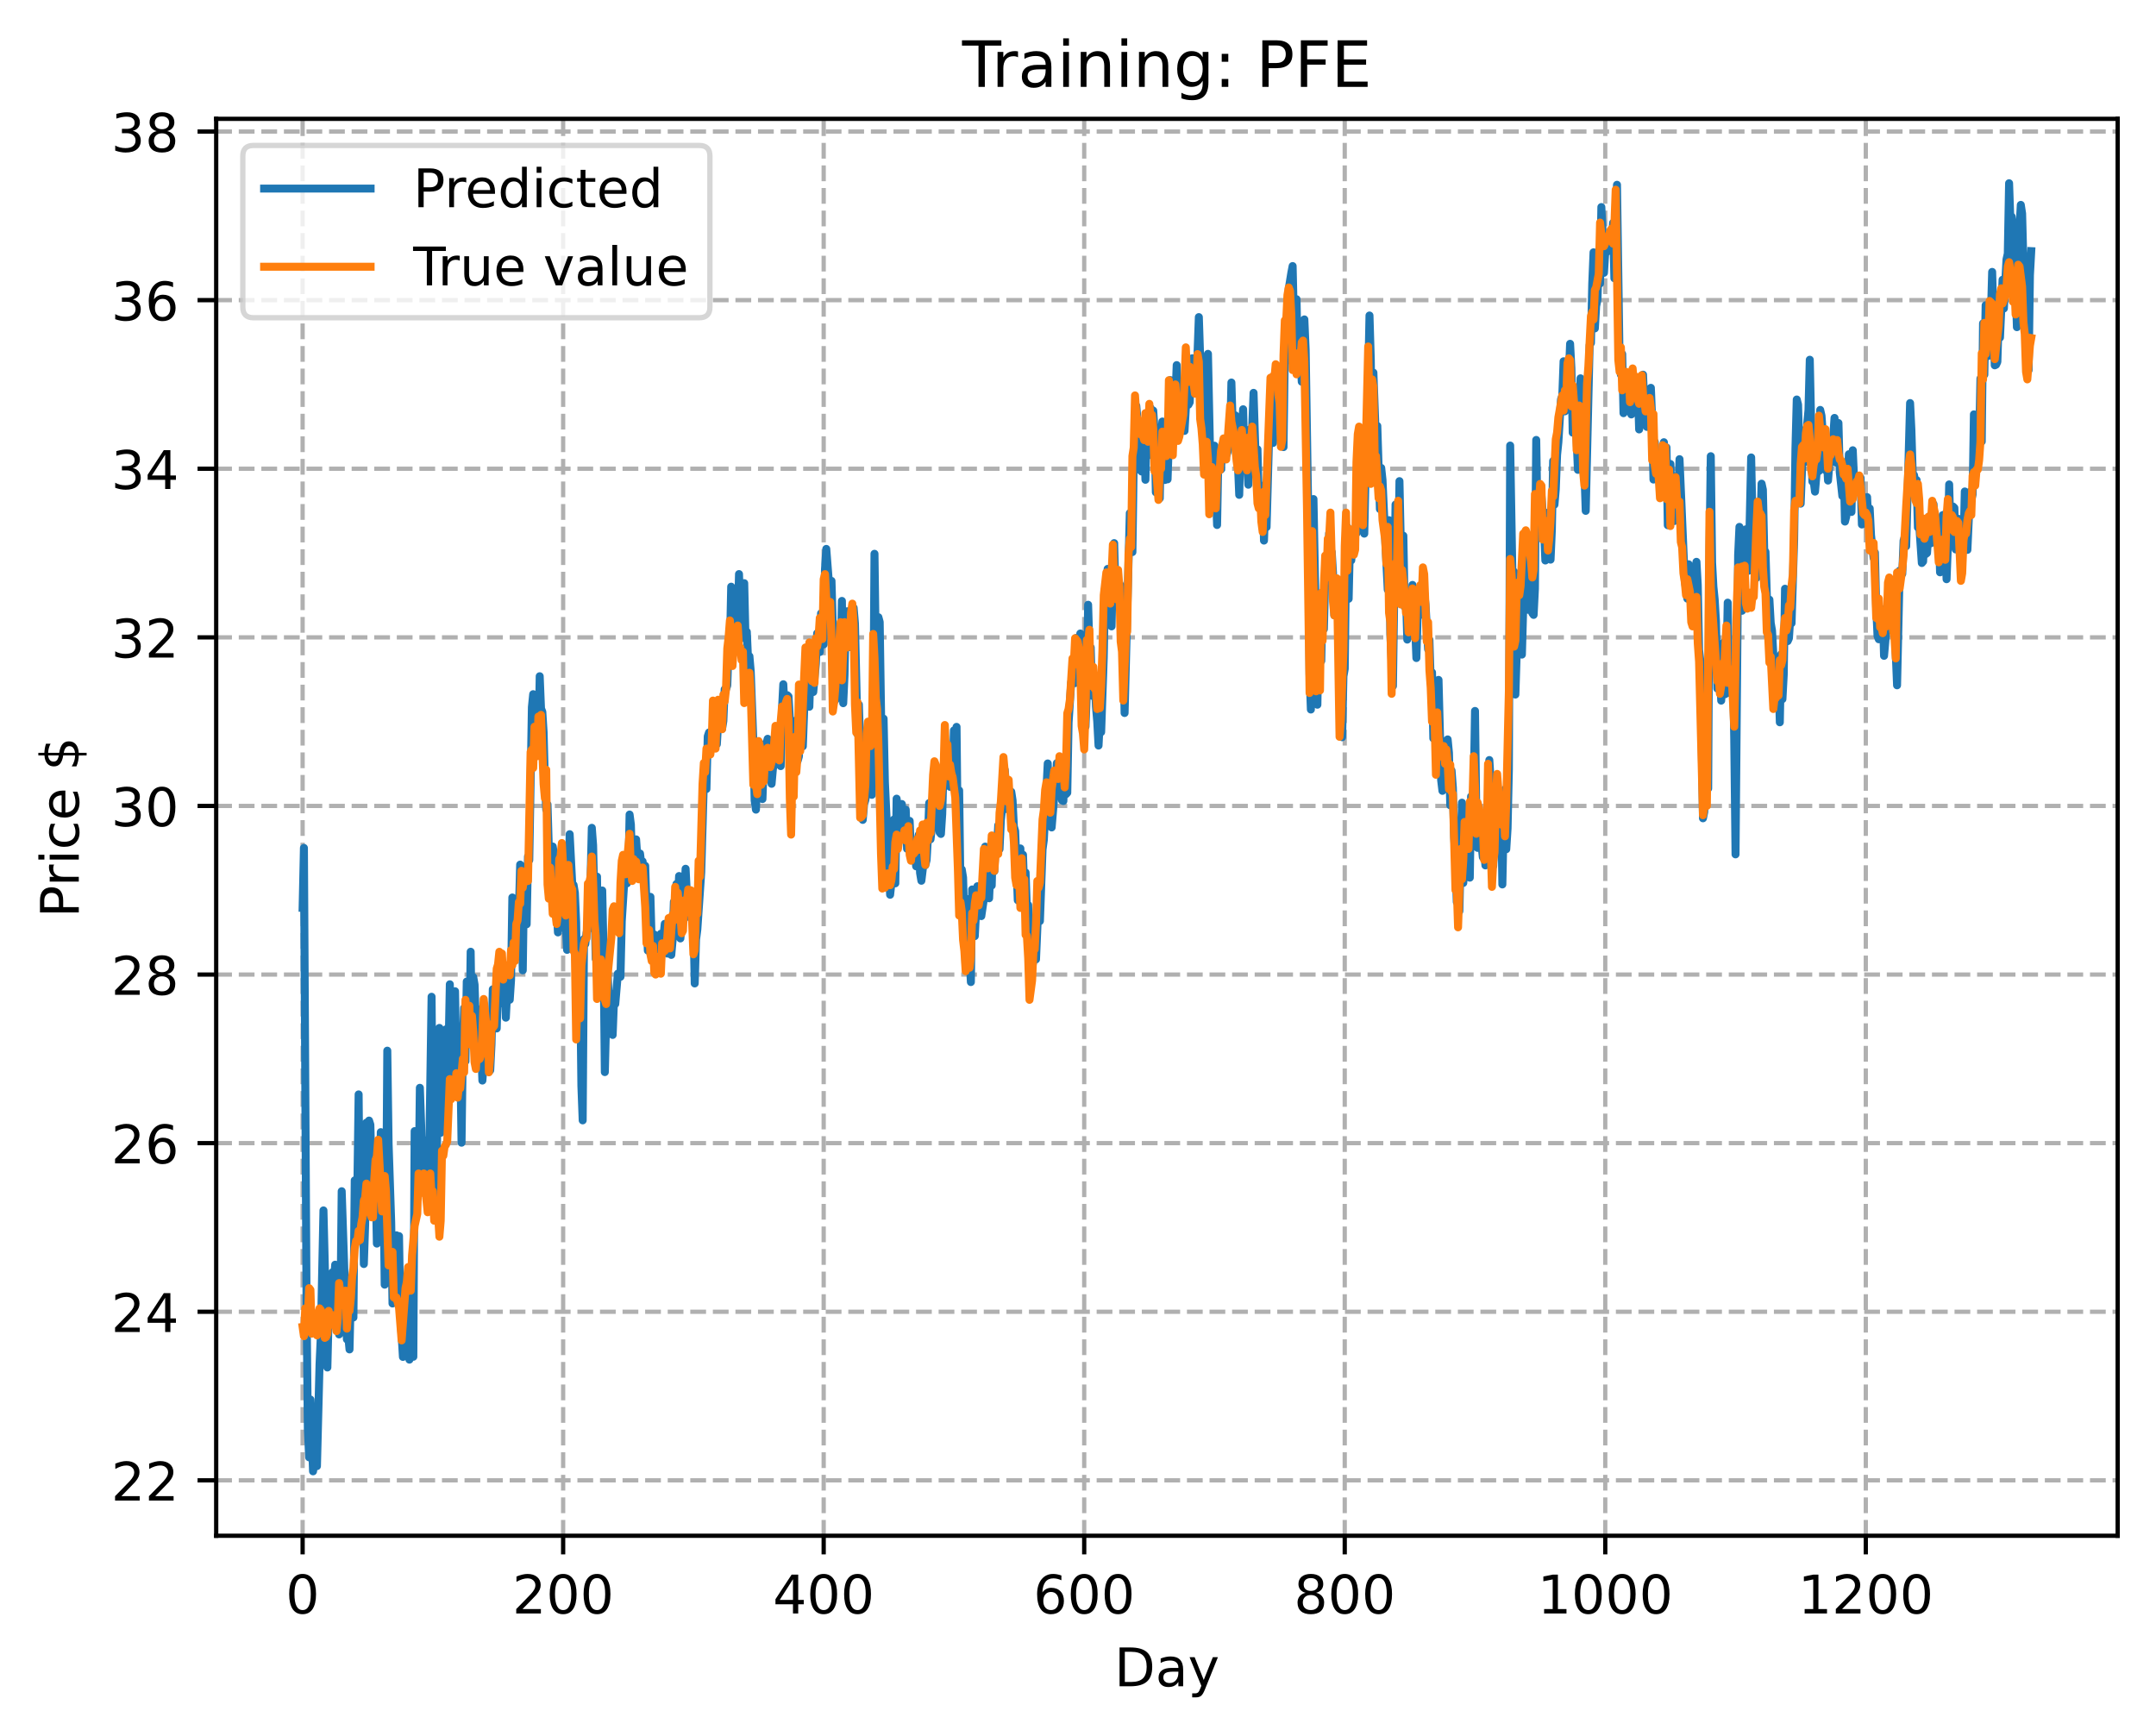 <?xml version="1.0" encoding="utf-8" standalone="no"?>
<!DOCTYPE svg PUBLIC "-//W3C//DTD SVG 1.1//EN"
  "http://www.w3.org/Graphics/SVG/1.1/DTD/svg11.dtd">
<!-- Created with matplotlib (https://matplotlib.org/) -->
<svg height="325.986pt" version="1.1" viewBox="0 0 404.923 325.986" width="404.923pt" xmlns="http://www.w3.org/2000/svg" xmlns:xlink="http://www.w3.org/1999/xlink">
 <defs>
  <style type="text/css">
*{stroke-linecap:butt;stroke-linejoin:round;}
  </style>
 </defs>
 <g id="figure_1">
  <g id="patch_1">
   <path d="M 0 325.986 
L 404.923 325.986 
L 404.923 0 
L 0 0 
z
" style="fill:#ffffff;"/>
  </g>
  <g id="axes_1">
   <g id="patch_2">
    <path d="M 40.603 288.43 
L 397.723 288.43 
L 397.723 22.318 
L 40.603 22.318 
z
" style="fill:#ffffff;"/>
   </g>
   <g id="matplotlib.axis_1">
    <g id="xtick_1">
     <g id="line2d_1">
      <path clip-path="url(#pdb52166ddf)" d="M 56.836 288.43 
L 56.836 22.318 
" style="fill:none;stroke:#b0b0b0;stroke-dasharray:2.96,1.28;stroke-dashoffset:0;stroke-width:0.8;"/>
     </g>
     <g id="line2d_2">
      <defs>
       <path d="M 0 0 
L 0 3.5 
" id="mf0ba30a571" style="stroke:#000000;stroke-width:0.8;"/>
      </defs>
      <g>
       <use style="stroke:#000000;stroke-width:0.8;" x="56.836" xlink:href="#mf0ba30a571" y="288.43"/>
      </g>
     </g>
     <g id="text_1">
      <!-- 0 -->
      <defs>
       <path d="M 31.781 66.406 
Q 24.172 66.406 20.328 58.906 
Q 16.5 51.422 16.5 36.375 
Q 16.5 21.391 20.328 13.891 
Q 24.172 6.391 31.781 6.391 
Q 39.453 6.391 43.281 13.891 
Q 47.125 21.391 47.125 36.375 
Q 47.125 51.422 43.281 58.906 
Q 39.453 66.406 31.781 66.406 
z
M 31.781 74.219 
Q 44.047 74.219 50.516 64.516 
Q 56.984 54.828 56.984 36.375 
Q 56.984 17.969 50.516 8.266 
Q 44.047 -1.422 31.781 -1.422 
Q 19.531 -1.422 13.062 8.266 
Q 6.594 17.969 6.594 36.375 
Q 6.594 54.828 13.062 64.516 
Q 19.531 74.219 31.781 74.219 
z
" id="DejaVuSans-48"/>
      </defs>
      <g transform="translate(53.655 303.029)scale(0.1 -0.1)">
       <use xlink:href="#DejaVuSans-48"/>
      </g>
     </g>
    </g>
    <g id="xtick_2">
     <g id="line2d_3">
      <path clip-path="url(#pdb52166ddf)" d="M 105.766 288.43 
L 105.766 22.318 
" style="fill:none;stroke:#b0b0b0;stroke-dasharray:2.96,1.28;stroke-dashoffset:0;stroke-width:0.8;"/>
     </g>
     <g id="line2d_4">
      <g>
       <use style="stroke:#000000;stroke-width:0.8;" x="105.766" xlink:href="#mf0ba30a571" y="288.43"/>
      </g>
     </g>
     <g id="text_2">
      <!-- 200 -->
      <defs>
       <path d="M 19.188 8.297 
L 53.609 8.297 
L 53.609 0 
L 7.328 0 
L 7.328 8.297 
Q 12.938 14.109 22.625 23.891 
Q 32.328 33.688 34.812 36.531 
Q 39.547 41.844 41.422 45.531 
Q 43.312 49.219 43.312 52.781 
Q 43.312 58.594 39.234 62.25 
Q 35.156 65.922 28.609 65.922 
Q 23.969 65.922 18.812 64.312 
Q 13.672 62.703 7.812 59.422 
L 7.812 69.391 
Q 13.766 71.781 18.938 73 
Q 24.125 74.219 28.422 74.219 
Q 39.75 74.219 46.484 68.547 
Q 53.219 62.891 53.219 53.422 
Q 53.219 48.922 51.531 44.891 
Q 49.859 40.875 45.406 35.406 
Q 44.188 33.984 37.641 27.219 
Q 31.109 20.453 19.188 8.297 
z
" id="DejaVuSans-50"/>
      </defs>
      <g transform="translate(96.223 303.029)scale(0.1 -0.1)">
       <use xlink:href="#DejaVuSans-50"/>
       <use x="63.623" xlink:href="#DejaVuSans-48"/>
       <use x="127.246" xlink:href="#DejaVuSans-48"/>
      </g>
     </g>
    </g>
    <g id="xtick_3">
     <g id="line2d_5">
      <path clip-path="url(#pdb52166ddf)" d="M 154.697 288.43 
L 154.697 22.318 
" style="fill:none;stroke:#b0b0b0;stroke-dasharray:2.96,1.28;stroke-dashoffset:0;stroke-width:0.8;"/>
     </g>
     <g id="line2d_6">
      <g>
       <use style="stroke:#000000;stroke-width:0.8;" x="154.697" xlink:href="#mf0ba30a571" y="288.43"/>
      </g>
     </g>
     <g id="text_3">
      <!-- 400 -->
      <defs>
       <path d="M 37.797 64.312 
L 12.891 25.391 
L 37.797 25.391 
z
M 35.203 72.906 
L 47.609 72.906 
L 47.609 25.391 
L 58.016 25.391 
L 58.016 17.188 
L 47.609 17.188 
L 47.609 0 
L 37.797 0 
L 37.797 17.188 
L 4.891 17.188 
L 4.891 26.703 
z
" id="DejaVuSans-52"/>
      </defs>
      <g transform="translate(145.153 303.029)scale(0.1 -0.1)">
       <use xlink:href="#DejaVuSans-52"/>
       <use x="63.623" xlink:href="#DejaVuSans-48"/>
       <use x="127.246" xlink:href="#DejaVuSans-48"/>
      </g>
     </g>
    </g>
    <g id="xtick_4">
     <g id="line2d_7">
      <path clip-path="url(#pdb52166ddf)" d="M 203.628 288.43 
L 203.628 22.318 
" style="fill:none;stroke:#b0b0b0;stroke-dasharray:2.96,1.28;stroke-dashoffset:0;stroke-width:0.8;"/>
     </g>
     <g id="line2d_8">
      <g>
       <use style="stroke:#000000;stroke-width:0.8;" x="203.628" xlink:href="#mf0ba30a571" y="288.43"/>
      </g>
     </g>
     <g id="text_4">
      <!-- 600 -->
      <defs>
       <path d="M 33.016 40.375 
Q 26.375 40.375 22.484 35.828 
Q 18.609 31.297 18.609 23.391 
Q 18.609 15.531 22.484 10.953 
Q 26.375 6.391 33.016 6.391 
Q 39.656 6.391 43.531 10.953 
Q 47.406 15.531 47.406 23.391 
Q 47.406 31.297 43.531 35.828 
Q 39.656 40.375 33.016 40.375 
z
M 52.594 71.297 
L 52.594 62.312 
Q 48.875 64.062 45.094 64.984 
Q 41.312 65.922 37.594 65.922 
Q 27.828 65.922 22.672 59.328 
Q 17.531 52.734 16.797 39.406 
Q 19.672 43.656 24.016 45.922 
Q 28.375 48.188 33.594 48.188 
Q 44.578 48.188 50.953 41.516 
Q 57.328 34.859 57.328 23.391 
Q 57.328 12.156 50.688 5.359 
Q 44.047 -1.422 33.016 -1.422 
Q 20.359 -1.422 13.672 8.266 
Q 6.984 17.969 6.984 36.375 
Q 6.984 53.656 15.188 63.938 
Q 23.391 74.219 37.203 74.219 
Q 40.922 74.219 44.703 73.484 
Q 48.484 72.75 52.594 71.297 
z
" id="DejaVuSans-54"/>
      </defs>
      <g transform="translate(194.084 303.029)scale(0.1 -0.1)">
       <use xlink:href="#DejaVuSans-54"/>
       <use x="63.623" xlink:href="#DejaVuSans-48"/>
       <use x="127.246" xlink:href="#DejaVuSans-48"/>
      </g>
     </g>
    </g>
    <g id="xtick_5">
     <g id="line2d_9">
      <path clip-path="url(#pdb52166ddf)" d="M 252.558 288.43 
L 252.558 22.318 
" style="fill:none;stroke:#b0b0b0;stroke-dasharray:2.96,1.28;stroke-dashoffset:0;stroke-width:0.8;"/>
     </g>
     <g id="line2d_10">
      <g>
       <use style="stroke:#000000;stroke-width:0.8;" x="252.558" xlink:href="#mf0ba30a571" y="288.43"/>
      </g>
     </g>
     <g id="text_5">
      <!-- 800 -->
      <defs>
       <path d="M 31.781 34.625 
Q 24.75 34.625 20.719 30.859 
Q 16.703 27.094 16.703 20.516 
Q 16.703 13.922 20.719 10.156 
Q 24.75 6.391 31.781 6.391 
Q 38.812 6.391 42.859 10.172 
Q 46.922 13.969 46.922 20.516 
Q 46.922 27.094 42.891 30.859 
Q 38.875 34.625 31.781 34.625 
z
M 21.922 38.812 
Q 15.578 40.375 12.031 44.719 
Q 8.5 49.078 8.5 55.328 
Q 8.5 64.062 14.719 69.141 
Q 20.953 74.219 31.781 74.219 
Q 42.672 74.219 48.875 69.141 
Q 55.078 64.062 55.078 55.328 
Q 55.078 49.078 51.531 44.719 
Q 48 40.375 41.703 38.812 
Q 48.828 37.156 52.797 32.312 
Q 56.781 27.484 56.781 20.516 
Q 56.781 9.906 50.312 4.234 
Q 43.844 -1.422 31.781 -1.422 
Q 19.734 -1.422 13.25 4.234 
Q 6.781 9.906 6.781 20.516 
Q 6.781 27.484 10.781 32.312 
Q 14.797 37.156 21.922 38.812 
z
M 18.312 54.391 
Q 18.312 48.734 21.844 45.562 
Q 25.391 42.391 31.781 42.391 
Q 38.141 42.391 41.719 45.562 
Q 45.312 48.734 45.312 54.391 
Q 45.312 60.062 41.719 63.234 
Q 38.141 66.406 31.781 66.406 
Q 25.391 66.406 21.844 63.234 
Q 18.312 60.062 18.312 54.391 
z
" id="DejaVuSans-56"/>
      </defs>
      <g transform="translate(243.015 303.029)scale(0.1 -0.1)">
       <use xlink:href="#DejaVuSans-56"/>
       <use x="63.623" xlink:href="#DejaVuSans-48"/>
       <use x="127.246" xlink:href="#DejaVuSans-48"/>
      </g>
     </g>
    </g>
    <g id="xtick_6">
     <g id="line2d_11">
      <path clip-path="url(#pdb52166ddf)" d="M 301.489 288.43 
L 301.489 22.318 
" style="fill:none;stroke:#b0b0b0;stroke-dasharray:2.96,1.28;stroke-dashoffset:0;stroke-width:0.8;"/>
     </g>
     <g id="line2d_12">
      <g>
       <use style="stroke:#000000;stroke-width:0.8;" x="301.489" xlink:href="#mf0ba30a571" y="288.43"/>
      </g>
     </g>
     <g id="text_6">
      <!-- 1000 -->
      <defs>
       <path d="M 12.406 8.297 
L 28.516 8.297 
L 28.516 63.922 
L 10.984 60.406 
L 10.984 69.391 
L 28.422 72.906 
L 38.281 72.906 
L 38.281 8.297 
L 54.391 8.297 
L 54.391 0 
L 12.406 0 
z
" id="DejaVuSans-49"/>
      </defs>
      <g transform="translate(288.764 303.029)scale(0.1 -0.1)">
       <use xlink:href="#DejaVuSans-49"/>
       <use x="63.623" xlink:href="#DejaVuSans-48"/>
       <use x="127.246" xlink:href="#DejaVuSans-48"/>
       <use x="190.869" xlink:href="#DejaVuSans-48"/>
      </g>
     </g>
    </g>
    <g id="xtick_7">
     <g id="line2d_13">
      <path clip-path="url(#pdb52166ddf)" d="M 350.419 288.43 
L 350.419 22.318 
" style="fill:none;stroke:#b0b0b0;stroke-dasharray:2.96,1.28;stroke-dashoffset:0;stroke-width:0.8;"/>
     </g>
     <g id="line2d_14">
      <g>
       <use style="stroke:#000000;stroke-width:0.8;" x="350.419" xlink:href="#mf0ba30a571" y="288.43"/>
      </g>
     </g>
     <g id="text_7">
      <!-- 1200 -->
      <g transform="translate(337.694 303.029)scale(0.1 -0.1)">
       <use xlink:href="#DejaVuSans-49"/>
       <use x="63.623" xlink:href="#DejaVuSans-50"/>
       <use x="127.246" xlink:href="#DejaVuSans-48"/>
       <use x="190.869" xlink:href="#DejaVuSans-48"/>
      </g>
     </g>
    </g>
    <g id="text_8">
     <!-- Day -->
     <defs>
      <path d="M 19.672 64.797 
L 19.672 8.109 
L 31.594 8.109 
Q 46.688 8.109 53.688 14.938 
Q 60.688 21.781 60.688 36.531 
Q 60.688 51.172 53.688 57.984 
Q 46.688 64.797 31.594 64.797 
z
M 9.812 72.906 
L 30.078 72.906 
Q 51.266 72.906 61.172 64.094 
Q 71.094 55.281 71.094 36.531 
Q 71.094 17.672 61.125 8.828 
Q 51.172 0 30.078 0 
L 9.812 0 
z
" id="DejaVuSans-68"/>
      <path d="M 34.281 27.484 
Q 23.391 27.484 19.188 25 
Q 14.984 22.516 14.984 16.5 
Q 14.984 11.719 18.141 8.906 
Q 21.297 6.109 26.703 6.109 
Q 34.188 6.109 38.703 11.406 
Q 43.219 16.703 43.219 25.484 
L 43.219 27.484 
z
M 52.203 31.203 
L 52.203 0 
L 43.219 0 
L 43.219 8.297 
Q 40.141 3.328 35.547 0.953 
Q 30.953 -1.422 24.312 -1.422 
Q 15.922 -1.422 10.953 3.297 
Q 6 8.016 6 15.922 
Q 6 25.141 12.172 29.828 
Q 18.359 34.516 30.609 34.516 
L 43.219 34.516 
L 43.219 35.406 
Q 43.219 41.609 39.141 45 
Q 35.062 48.391 27.688 48.391 
Q 23 48.391 18.547 47.266 
Q 14.109 46.141 10.016 43.891 
L 10.016 52.203 
Q 14.938 54.109 19.578 55.047 
Q 24.219 56 28.609 56 
Q 40.484 56 46.344 49.844 
Q 52.203 43.703 52.203 31.203 
z
" id="DejaVuSans-97"/>
      <path d="M 32.172 -5.078 
Q 28.375 -14.844 24.75 -17.812 
Q 21.141 -20.797 15.094 -20.797 
L 7.906 -20.797 
L 7.906 -13.281 
L 13.188 -13.281 
Q 16.891 -13.281 18.938 -11.516 
Q 21 -9.766 23.484 -3.219 
L 25.094 0.875 
L 2.984 54.688 
L 12.5 54.688 
L 29.594 11.922 
L 46.688 54.688 
L 56.203 54.688 
z
" id="DejaVuSans-121"/>
     </defs>
     <g transform="translate(209.29 316.707)scale(0.1 -0.1)">
      <use xlink:href="#DejaVuSans-68"/>
      <use x="77.002" xlink:href="#DejaVuSans-97"/>
      <use x="138.281" xlink:href="#DejaVuSans-121"/>
     </g>
    </g>
   </g>
   <g id="matplotlib.axis_2">
    <g id="ytick_1">
     <g id="line2d_15">
      <path clip-path="url(#pdb52166ddf)" d="M 40.603 278.03 
L 397.723 278.03 
" style="fill:none;stroke:#b0b0b0;stroke-dasharray:2.96,1.28;stroke-dashoffset:0;stroke-width:0.8;"/>
     </g>
     <g id="line2d_16">
      <defs>
       <path d="M 0 0 
L -3.5 0 
" id="m5dca7d3f78" style="stroke:#000000;stroke-width:0.8;"/>
      </defs>
      <g>
       <use style="stroke:#000000;stroke-width:0.8;" x="40.603" xlink:href="#m5dca7d3f78" y="278.03"/>
      </g>
     </g>
     <g id="text_9">
      <!-- 22 -->
      <g transform="translate(20.878 281.829)scale(0.1 -0.1)">
       <use xlink:href="#DejaVuSans-50"/>
       <use x="63.623" xlink:href="#DejaVuSans-50"/>
      </g>
     </g>
    </g>
    <g id="ytick_2">
     <g id="line2d_17">
      <path clip-path="url(#pdb52166ddf)" d="M 40.603 246.364 
L 397.723 246.364 
" style="fill:none;stroke:#b0b0b0;stroke-dasharray:2.96,1.28;stroke-dashoffset:0;stroke-width:0.8;"/>
     </g>
     <g id="line2d_18">
      <g>
       <use style="stroke:#000000;stroke-width:0.8;" x="40.603" xlink:href="#m5dca7d3f78" y="246.364"/>
      </g>
     </g>
     <g id="text_10">
      <!-- 24 -->
      <g transform="translate(20.878 250.163)scale(0.1 -0.1)">
       <use xlink:href="#DejaVuSans-50"/>
       <use x="63.623" xlink:href="#DejaVuSans-52"/>
      </g>
     </g>
    </g>
    <g id="ytick_3">
     <g id="line2d_19">
      <path clip-path="url(#pdb52166ddf)" d="M 40.603 214.698 
L 397.723 214.698 
" style="fill:none;stroke:#b0b0b0;stroke-dasharray:2.96,1.28;stroke-dashoffset:0;stroke-width:0.8;"/>
     </g>
     <g id="line2d_20">
      <g>
       <use style="stroke:#000000;stroke-width:0.8;" x="40.603" xlink:href="#m5dca7d3f78" y="214.698"/>
      </g>
     </g>
     <g id="text_11">
      <!-- 26 -->
      <g transform="translate(20.878 218.498)scale(0.1 -0.1)">
       <use xlink:href="#DejaVuSans-50"/>
       <use x="63.623" xlink:href="#DejaVuSans-54"/>
      </g>
     </g>
    </g>
    <g id="ytick_4">
     <g id="line2d_21">
      <path clip-path="url(#pdb52166ddf)" d="M 40.603 183.033 
L 397.723 183.033 
" style="fill:none;stroke:#b0b0b0;stroke-dasharray:2.96,1.28;stroke-dashoffset:0;stroke-width:0.8;"/>
     </g>
     <g id="line2d_22">
      <g>
       <use style="stroke:#000000;stroke-width:0.8;" x="40.603" xlink:href="#m5dca7d3f78" y="183.033"/>
      </g>
     </g>
     <g id="text_12">
      <!-- 28 -->
      <g transform="translate(20.878 186.832)scale(0.1 -0.1)">
       <use xlink:href="#DejaVuSans-50"/>
       <use x="63.623" xlink:href="#DejaVuSans-56"/>
      </g>
     </g>
    </g>
    <g id="ytick_5">
     <g id="line2d_23">
      <path clip-path="url(#pdb52166ddf)" d="M 40.603 151.367 
L 397.723 151.367 
" style="fill:none;stroke:#b0b0b0;stroke-dasharray:2.96,1.28;stroke-dashoffset:0;stroke-width:0.8;"/>
     </g>
     <g id="line2d_24">
      <g>
       <use style="stroke:#000000;stroke-width:0.8;" x="40.603" xlink:href="#m5dca7d3f78" y="151.367"/>
      </g>
     </g>
     <g id="text_13">
      <!-- 30 -->
      <defs>
       <path d="M 40.578 39.312 
Q 47.656 37.797 51.625 33 
Q 55.609 28.219 55.609 21.188 
Q 55.609 10.406 48.188 4.484 
Q 40.766 -1.422 27.094 -1.422 
Q 22.516 -1.422 17.656 -0.516 
Q 12.797 0.391 7.625 2.203 
L 7.625 11.719 
Q 11.719 9.328 16.594 8.109 
Q 21.484 6.891 26.812 6.891 
Q 36.078 6.891 40.938 10.547 
Q 45.797 14.203 45.797 21.188 
Q 45.797 27.641 41.281 31.266 
Q 36.766 34.906 28.719 34.906 
L 20.219 34.906 
L 20.219 43.016 
L 29.109 43.016 
Q 36.375 43.016 40.234 45.922 
Q 44.094 48.828 44.094 54.297 
Q 44.094 59.906 40.109 62.906 
Q 36.141 65.922 28.719 65.922 
Q 24.656 65.922 20.016 65.031 
Q 15.375 64.156 9.812 62.312 
L 9.812 71.094 
Q 15.438 72.656 20.344 73.438 
Q 25.25 74.219 29.594 74.219 
Q 40.828 74.219 47.359 69.109 
Q 53.906 64.016 53.906 55.328 
Q 53.906 49.266 50.438 45.094 
Q 46.969 40.922 40.578 39.312 
z
" id="DejaVuSans-51"/>
      </defs>
      <g transform="translate(20.878 155.167)scale(0.1 -0.1)">
       <use xlink:href="#DejaVuSans-51"/>
       <use x="63.623" xlink:href="#DejaVuSans-48"/>
      </g>
     </g>
    </g>
    <g id="ytick_6">
     <g id="line2d_25">
      <path clip-path="url(#pdb52166ddf)" d="M 40.603 119.702 
L 397.723 119.702 
" style="fill:none;stroke:#b0b0b0;stroke-dasharray:2.96,1.28;stroke-dashoffset:0;stroke-width:0.8;"/>
     </g>
     <g id="line2d_26">
      <g>
       <use style="stroke:#000000;stroke-width:0.8;" x="40.603" xlink:href="#m5dca7d3f78" y="119.702"/>
      </g>
     </g>
     <g id="text_14">
      <!-- 32 -->
      <g transform="translate(20.878 123.501)scale(0.1 -0.1)">
       <use xlink:href="#DejaVuSans-51"/>
       <use x="63.623" xlink:href="#DejaVuSans-50"/>
      </g>
     </g>
    </g>
    <g id="ytick_7">
     <g id="line2d_27">
      <path clip-path="url(#pdb52166ddf)" d="M 40.603 88.036 
L 397.723 88.036 
" style="fill:none;stroke:#b0b0b0;stroke-dasharray:2.96,1.28;stroke-dashoffset:0;stroke-width:0.8;"/>
     </g>
     <g id="line2d_28">
      <g>
       <use style="stroke:#000000;stroke-width:0.8;" x="40.603" xlink:href="#m5dca7d3f78" y="88.036"/>
      </g>
     </g>
     <g id="text_15">
      <!-- 34 -->
      <g transform="translate(20.878 91.835)scale(0.1 -0.1)">
       <use xlink:href="#DejaVuSans-51"/>
       <use x="63.623" xlink:href="#DejaVuSans-52"/>
      </g>
     </g>
    </g>
    <g id="ytick_8">
     <g id="line2d_29">
      <path clip-path="url(#pdb52166ddf)" d="M 40.603 56.371 
L 397.723 56.371 
" style="fill:none;stroke:#b0b0b0;stroke-dasharray:2.96,1.28;stroke-dashoffset:0;stroke-width:0.8;"/>
     </g>
     <g id="line2d_30">
      <g>
       <use style="stroke:#000000;stroke-width:0.8;" x="40.603" xlink:href="#m5dca7d3f78" y="56.371"/>
      </g>
     </g>
     <g id="text_16">
      <!-- 36 -->
      <g transform="translate(20.878 60.17)scale(0.1 -0.1)">
       <use xlink:href="#DejaVuSans-51"/>
       <use x="63.623" xlink:href="#DejaVuSans-54"/>
      </g>
     </g>
    </g>
    <g id="ytick_9">
     <g id="line2d_31">
      <path clip-path="url(#pdb52166ddf)" d="M 40.603 24.705 
L 397.723 24.705 
" style="fill:none;stroke:#b0b0b0;stroke-dasharray:2.96,1.28;stroke-dashoffset:0;stroke-width:0.8;"/>
     </g>
     <g id="line2d_32">
      <g>
       <use style="stroke:#000000;stroke-width:0.8;" x="40.603" xlink:href="#m5dca7d3f78" y="24.705"/>
      </g>
     </g>
     <g id="text_17">
      <!-- 38 -->
      <g transform="translate(20.878 28.504)scale(0.1 -0.1)">
       <use xlink:href="#DejaVuSans-51"/>
       <use x="63.623" xlink:href="#DejaVuSans-56"/>
      </g>
     </g>
    </g>
    <g id="text_18">
     <!-- Price $ -->
     <defs>
      <path d="M 19.672 64.797 
L 19.672 37.406 
L 32.078 37.406 
Q 38.969 37.406 42.719 40.969 
Q 46.484 44.531 46.484 51.125 
Q 46.484 57.672 42.719 61.234 
Q 38.969 64.797 32.078 64.797 
z
M 9.812 72.906 
L 32.078 72.906 
Q 44.344 72.906 50.609 67.359 
Q 56.891 61.812 56.891 51.125 
Q 56.891 40.328 50.609 34.812 
Q 44.344 29.297 32.078 29.297 
L 19.672 29.297 
L 19.672 0 
L 9.812 0 
z
" id="DejaVuSans-80"/>
      <path d="M 41.109 46.297 
Q 39.594 47.172 37.812 47.578 
Q 36.031 48 33.891 48 
Q 26.266 48 22.188 43.047 
Q 18.109 38.094 18.109 28.812 
L 18.109 0 
L 9.078 0 
L 9.078 54.688 
L 18.109 54.688 
L 18.109 46.188 
Q 20.953 51.172 25.484 53.578 
Q 30.031 56 36.531 56 
Q 37.453 56 38.578 55.875 
Q 39.703 55.766 41.062 55.516 
z
" id="DejaVuSans-114"/>
      <path d="M 9.422 54.688 
L 18.406 54.688 
L 18.406 0 
L 9.422 0 
z
M 9.422 75.984 
L 18.406 75.984 
L 18.406 64.594 
L 9.422 64.594 
z
" id="DejaVuSans-105"/>
      <path d="M 48.781 52.594 
L 48.781 44.188 
Q 44.969 46.297 41.141 47.344 
Q 37.312 48.391 33.406 48.391 
Q 24.656 48.391 19.812 42.844 
Q 14.984 37.312 14.984 27.297 
Q 14.984 17.281 19.812 11.734 
Q 24.656 6.203 33.406 6.203 
Q 37.312 6.203 41.141 7.25 
Q 44.969 8.297 48.781 10.406 
L 48.781 2.094 
Q 45.016 0.344 40.984 -0.531 
Q 36.969 -1.422 32.422 -1.422 
Q 20.062 -1.422 12.781 6.344 
Q 5.516 14.109 5.516 27.297 
Q 5.516 40.672 12.859 48.328 
Q 20.219 56 33.016 56 
Q 37.156 56 41.109 55.141 
Q 45.062 54.297 48.781 52.594 
z
" id="DejaVuSans-99"/>
      <path d="M 56.203 29.594 
L 56.203 25.203 
L 14.891 25.203 
Q 15.484 15.922 20.484 11.062 
Q 25.484 6.203 34.422 6.203 
Q 39.594 6.203 44.453 7.469 
Q 49.312 8.734 54.109 11.281 
L 54.109 2.781 
Q 49.266 0.734 44.188 -0.344 
Q 39.109 -1.422 33.891 -1.422 
Q 20.797 -1.422 13.156 6.188 
Q 5.516 13.812 5.516 26.812 
Q 5.516 40.234 12.766 48.109 
Q 20.016 56 32.328 56 
Q 43.359 56 49.781 48.891 
Q 56.203 41.797 56.203 29.594 
z
M 47.219 32.234 
Q 47.125 39.594 43.094 43.984 
Q 39.062 48.391 32.422 48.391 
Q 24.906 48.391 20.391 44.141 
Q 15.875 39.891 15.188 32.172 
z
" id="DejaVuSans-101"/>
      <path id="DejaVuSans-32"/>
      <path d="M 33.797 -14.703 
L 28.906 -14.703 
L 28.859 0 
Q 23.734 0.094 18.609 1.188 
Q 13.484 2.297 8.297 4.5 
L 8.297 13.281 
Q 13.281 10.156 18.375 8.562 
Q 23.484 6.984 28.906 6.938 
L 28.906 29.203 
Q 18.109 30.953 13.203 35.156 
Q 8.297 39.359 8.297 46.688 
Q 8.297 54.641 13.625 59.219 
Q 18.953 63.812 28.906 64.5 
L 28.906 75.984 
L 33.797 75.984 
L 33.797 64.656 
Q 38.328 64.453 42.578 63.688 
Q 46.828 62.938 50.875 61.625 
L 50.875 53.078 
Q 46.828 55.125 42.547 56.25 
Q 38.281 57.375 33.797 57.562 
L 33.797 36.719 
Q 44.875 35.016 50.094 30.609 
Q 55.328 26.219 55.328 18.609 
Q 55.328 10.359 49.781 5.594 
Q 44.234 0.828 33.797 0.094 
z
M 28.906 37.594 
L 28.906 57.625 
Q 23.25 56.984 20.266 54.391 
Q 17.281 51.812 17.281 47.516 
Q 17.281 43.312 20.031 40.969 
Q 22.797 38.625 28.906 37.594 
z
M 33.797 28.219 
L 33.797 7.078 
Q 39.984 7.906 43.141 10.594 
Q 46.297 13.281 46.297 17.672 
Q 46.297 21.969 43.281 24.5 
Q 40.281 27.047 33.797 28.219 
z
" id="DejaVuSans-36"/>
     </defs>
     <g transform="translate(14.798 172.342)rotate(-90)scale(0.1 -0.1)">
      <use xlink:href="#DejaVuSans-80"/>
      <use x="58.553" xlink:href="#DejaVuSans-114"/>
      <use x="99.666" xlink:href="#DejaVuSans-105"/>
      <use x="127.449" xlink:href="#DejaVuSans-99"/>
      <use x="182.43" xlink:href="#DejaVuSans-101"/>
      <use x="243.953" xlink:href="#DejaVuSans-32"/>
      <use x="275.74" xlink:href="#DejaVuSans-36"/>
     </g>
    </g>
   </g>
   <g id="line2d_33">
    <path clip-path="url(#pdb52166ddf)" d="M 56.836 170.501 
L 57.081 159.252 
L 57.57 244.317 
L 57.814 268.278 
L 58.059 273.711 
L 58.304 262.849 
L 58.793 276.334 
L 59.038 274.633 
L 59.282 269.712 
L 59.527 275.357 
L 60.016 256.206 
L 60.261 250.772 
L 60.75 227.331 
L 61.24 247.372 
L 61.484 256.832 
L 61.729 246.631 
L 61.974 247.338 
L 62.463 238.928 
L 62.708 240.538 
L 62.952 237.526 
L 63.197 246.911 
L 63.441 242.644 
L 63.686 250.621 
L 63.931 246.806 
L 64.175 223.728 
L 64.665 238.415 
L 65.154 251.542 
L 65.399 250.863 
L 65.643 253.438 
L 65.888 242.629 
L 66.133 243.413 
L 66.377 247.442 
L 66.622 221.688 
L 66.867 232.128 
L 67.111 223.448 
L 67.356 205.544 
L 67.601 232.825 
L 67.845 228.578 
L 68.09 215.994 
L 68.335 237.401 
L 68.579 229.948 
L 68.824 210.846 
L 69.069 218.189 
L 69.313 210.459 
L 69.558 211.237 
L 69.802 220.601 
L 70.047 224.624 
L 70.536 220.929 
L 70.781 233.563 
L 71.026 227.954 
L 71.27 228.245 
L 71.515 212.634 
L 71.76 219.769 
L 72.004 221.295 
L 72.249 241.278 
L 72.494 233.117 
L 72.738 197.329 
L 72.983 214.801 
L 73.472 229.569 
L 73.717 244.811 
L 73.962 240.383 
L 74.206 233.166 
L 74.451 232.005 
L 74.696 242.295 
L 74.94 232.155 
L 75.185 246.561 
L 75.674 254.847 
L 75.919 245.75 
L 76.163 246.56 
L 76.408 253.201 
L 76.653 253.728 
L 76.897 255.358 
L 77.387 243.632 
L 77.631 254.82 
L 77.876 212.437 
L 78.121 213.3 
L 78.61 224.275 
L 78.855 204.305 
L 79.099 211.359 
L 79.344 222.543 
L 79.589 214.131 
L 79.833 218.567 
L 80.078 220.623 
L 80.323 219.573 
L 80.567 219.966 
L 81.056 187.206 
L 81.301 215.802 
L 81.546 225.41 
L 81.79 219.066 
L 82.035 217.728 
L 82.28 199.335 
L 82.524 193.055 
L 82.769 212.757 
L 83.014 208.983 
L 83.258 200.663 
L 83.503 208.534 
L 83.748 193.325 
L 84.237 197.615 
L 84.482 184.861 
L 84.726 201.785 
L 84.971 198.189 
L 85.46 186.167 
L 85.705 200.105 
L 85.95 194.214 
L 86.194 195.231 
L 86.439 198.062 
L 86.684 214.613 
L 86.928 195.932 
L 87.173 189.296 
L 87.417 199.317 
L 87.662 184.344 
L 87.907 192.94 
L 88.151 195.722 
L 88.396 178.747 
L 88.641 195.279 
L 88.885 183.515 
L 89.13 184.927 
L 89.619 199.509 
L 89.864 191.915 
L 90.109 189.592 
L 90.598 202.943 
L 90.843 199.778 
L 91.087 193.897 
L 91.332 196.273 
L 91.577 195.876 
L 91.821 196.91 
L 92.066 201.023 
L 92.311 196.137 
L 92.555 185.804 
L 92.8 192.158 
L 93.044 191.335 
L 93.289 193.158 
L 93.534 184.968 
L 93.778 188.545 
L 94.023 184.211 
L 94.268 181.933 
L 94.512 184.526 
L 94.757 183.11 
L 95.002 191.134 
L 95.491 181.634 
L 95.736 187.772 
L 95.98 184.072 
L 96.225 168.563 
L 96.47 177.637 
L 96.714 180.049 
L 96.959 174.156 
L 97.204 177.652 
L 97.448 171.46 
L 97.693 162.386 
L 98.182 182.239 
L 98.427 164.958 
L 98.672 168.109 
L 98.916 173.588 
L 99.161 160.866 
L 99.405 161.54 
L 99.895 132.821 
L 100.139 130.376 
L 100.384 139.951 
L 100.629 131.858 
L 100.873 130.418 
L 101.118 141.215 
L 101.363 127.005 
L 101.607 133.068 
L 101.852 133.683 
L 102.097 137.533 
L 102.341 147.152 
L 102.586 152.054 
L 102.831 151.1 
L 103.32 167.72 
L 103.565 161.386 
L 103.809 158.988 
L 104.054 160.524 
L 104.788 175.12 
L 105.032 173.069 
L 105.277 163.005 
L 105.522 162.789 
L 105.766 163.484 
L 106.5 178.397 
L 106.99 156.672 
L 107.479 166.187 
L 107.724 166.206 
L 107.968 167.7 
L 108.213 173.232 
L 108.458 191.379 
L 108.702 179.885 
L 108.947 183.052 
L 109.192 203.916 
L 109.436 210.418 
L 109.681 176.348 
L 109.926 177.299 
L 110.17 175.133 
L 110.415 174.366 
L 110.66 168.214 
L 110.904 165.675 
L 111.149 155.476 
L 111.393 158.754 
L 111.883 180.08 
L 112.127 164.644 
L 112.372 183.117 
L 112.617 181.579 
L 112.861 176.417 
L 113.106 167.248 
L 113.351 178.676 
L 113.595 201.353 
L 114.085 181.71 
L 114.329 187.704 
L 114.574 186.561 
L 114.819 193.492 
L 115.063 194.375 
L 115.308 188.021 
L 115.553 188.567 
L 116.042 182.855 
L 116.531 183.458 
L 116.776 172.978 
L 117.265 165.235 
L 117.51 163.375 
L 117.754 165.908 
L 117.999 165.407 
L 118.244 152.981 
L 118.488 154.867 
L 118.733 163.665 
L 118.978 165.095 
L 119.467 157.644 
L 119.712 161.157 
L 119.956 162.089 
L 120.201 160.295 
L 120.446 162.343 
L 120.69 161.783 
L 120.935 164.114 
L 121.18 162.61 
L 121.669 178.529 
L 121.914 174.813 
L 122.158 168.439 
L 122.403 177.387 
L 122.648 180.433 
L 122.892 175.514 
L 123.137 179.922 
L 123.381 181.582 
L 123.626 176.327 
L 123.871 177.105 
L 124.115 175.369 
L 124.36 176.017 
L 124.605 175.819 
L 124.849 173.508 
L 125.094 177.675 
L 125.339 179.095 
L 125.583 175.611 
L 125.828 175.566 
L 126.073 179.341 
L 126.317 176.621 
L 126.562 169.373 
L 126.807 172.413 
L 127.051 166.022 
L 127.296 169.23 
L 127.541 164.53 
L 127.785 176.25 
L 128.275 170.068 
L 128.519 168.294 
L 128.764 163.166 
L 129.008 168.024 
L 129.253 168.957 
L 129.498 168.36 
L 129.742 172.464 
L 129.987 170.949 
L 130.232 172.744 
L 130.476 184.703 
L 130.721 176.473 
L 130.966 174.576 
L 131.7 163.804 
L 132.189 146.928 
L 132.434 143.31 
L 132.678 148.183 
L 132.923 138.292 
L 133.168 137.564 
L 133.412 139.378 
L 133.657 139.894 
L 133.902 140.097 
L 134.146 133.187 
L 134.391 139.624 
L 134.636 139.774 
L 135.125 131.512 
L 135.614 136.896 
L 135.859 135.384 
L 136.103 129.463 
L 136.348 129.44 
L 136.593 128.737 
L 136.837 121.543 
L 137.082 121.694 
L 137.327 110.189 
L 137.571 121.235 
L 137.816 120.573 
L 138.061 117.579 
L 138.305 118.753 
L 138.55 117.483 
L 138.795 107.817 
L 139.039 115.434 
L 139.284 113.665 
L 139.529 110.173 
L 139.773 109.526 
L 140.018 120.013 
L 140.263 118.66 
L 140.507 124.154 
L 140.752 123.252 
L 140.996 126.102 
L 141.486 139.149 
L 141.73 150.348 
L 141.975 152.061 
L 142.22 145.349 
L 142.464 149.775 
L 142.709 144.385 
L 142.954 144.563 
L 143.198 150.071 
L 143.443 143.274 
L 143.688 139.691 
L 143.932 139.649 
L 144.177 138.756 
L 144.422 141.128 
L 144.666 142.39 
L 144.911 147.209 
L 145.156 144.445 
L 145.645 142.072 
L 145.89 142.482 
L 146.379 140.391 
L 146.624 143.885 
L 146.868 133.234 
L 147.113 128.512 
L 147.357 133.383 
L 147.602 134.126 
L 147.847 130.56 
L 148.091 130.803 
L 148.336 134.968 
L 148.581 146.822 
L 148.825 149.255 
L 149.07 141.493 
L 149.315 145.051 
L 149.559 135.282 
L 149.804 142.898 
L 150.049 142.047 
L 150.293 129.25 
L 150.538 137.471 
L 150.783 140.169 
L 151.027 133.534 
L 151.517 127.256 
L 151.761 128.625 
L 152.006 132.737 
L 152.251 124.834 
L 152.495 129.155 
L 152.74 129.969 
L 153.229 124.633 
L 153.474 118.939 
L 153.718 121.358 
L 153.963 122.462 
L 154.208 115.194 
L 154.697 121.038 
L 154.942 106.949 
L 155.186 103.093 
L 155.676 109.42 
L 155.92 111.074 
L 156.165 109.097 
L 156.41 117.754 
L 156.654 121.77 
L 156.899 131.482 
L 157.388 119.906 
L 157.633 125.061 
L 157.878 124.37 
L 158.122 112.86 
L 158.367 132.071 
L 158.612 126.792 
L 158.856 115.196 
L 159.101 114.808 
L 159.59 121.536 
L 159.835 117.064 
L 160.324 114.158 
L 160.569 117.088 
L 161.058 137.882 
L 161.303 132.325 
L 162.037 153.986 
L 162.281 151.056 
L 162.526 150.235 
L 162.771 148.413 
L 163.015 141.978 
L 163.26 139.111 
L 163.505 147.861 
L 163.749 149.281 
L 163.994 139.561 
L 164.239 104.009 
L 164.483 122.338 
L 164.972 115.917 
L 165.217 116.826 
L 165.706 149.399 
L 165.951 134.973 
L 166.196 146.908 
L 167.174 168.046 
L 167.419 165.816 
L 167.908 153.898 
L 168.153 165.904 
L 168.398 150 
L 168.642 152.125 
L 168.887 157.995 
L 169.376 151.004 
L 169.621 157.384 
L 170.11 152.07 
L 170.355 159.415 
L 170.6 155.46 
L 170.844 154.175 
L 171.089 160.313 
L 171.333 161.381 
L 171.578 161.116 
L 171.823 160.421 
L 172.067 162.71 
L 172.312 158.495 
L 172.557 156.766 
L 172.801 163.948 
L 173.046 165.417 
L 173.291 163.379 
L 173.535 159.95 
L 173.78 162.514 
L 174.025 161.536 
L 174.269 157.382 
L 174.514 150.819 
L 174.759 157.634 
L 175.003 155.618 
L 175.248 148.971 
L 175.493 149.893 
L 175.737 149.282 
L 175.982 149.212 
L 176.227 149.749 
L 176.471 156.332 
L 176.716 156.626 
L 176.96 152.894 
L 177.205 144.448 
L 177.45 145.38 
L 177.694 140.659 
L 177.939 144.344 
L 178.184 140.594 
L 178.428 147.778 
L 178.673 147.26 
L 178.918 145.56 
L 179.162 137.18 
L 179.407 139.631 
L 179.652 136.516 
L 179.896 159.566 
L 180.141 148.448 
L 180.386 167.091 
L 180.63 163.287 
L 180.875 164.804 
L 181.364 181.716 
L 181.609 181.169 
L 181.854 168.866 
L 182.098 179.962 
L 182.343 184.443 
L 182.588 167.05 
L 182.832 168.068 
L 183.077 175.822 
L 183.566 166.448 
L 183.811 171.548 
L 184.055 169.031 
L 184.3 172.058 
L 184.789 168.786 
L 185.034 159.005 
L 185.279 165.519 
L 185.523 166.55 
L 185.768 168.708 
L 186.013 163.205 
L 186.257 166.313 
L 186.502 157.012 
L 186.747 163.629 
L 186.991 158.164 
L 187.236 159.481 
L 187.481 154.995 
L 187.725 159.484 
L 187.97 154.026 
L 188.215 151.898 
L 188.459 145.496 
L 188.704 144.582 
L 189.193 150.838 
L 189.438 152.129 
L 189.682 149.038 
L 189.927 148.705 
L 190.172 150.315 
L 190.416 155.225 
L 190.661 156.084 
L 191.15 169.079 
L 191.64 159.347 
L 191.884 167.409 
L 192.129 160.534 
L 192.374 167.642 
L 192.618 163.867 
L 192.863 170.781 
L 193.108 169.973 
L 193.352 179.117 
L 193.597 182.175 
L 193.842 181.76 
L 194.086 180.411 
L 194.331 178.274 
L 194.575 180.183 
L 195.065 168.699 
L 195.309 172.993 
L 195.799 159.525 
L 196.043 157.762 
L 196.533 148.308 
L 196.777 143.387 
L 197.022 151.299 
L 197.511 155.405 
L 198.001 149.583 
L 198.245 147.185 
L 198.49 143.323 
L 198.735 148.723 
L 198.979 144.102 
L 199.469 150.34 
L 199.713 150.442 
L 199.958 143.637 
L 200.203 149.156 
L 200.447 148.888 
L 200.692 135.695 
L 201.181 128.145 
L 201.426 127.811 
L 201.67 124.461 
L 201.915 128.297 
L 202.16 119.807 
L 202.404 121.177 
L 202.649 123.345 
L 202.894 118.983 
L 203.383 132.228 
L 203.628 129.739 
L 203.872 136.468 
L 204.117 130.249 
L 204.362 113.583 
L 204.606 121.604 
L 204.851 121.607 
L 205.096 130.502 
L 205.34 130.774 
L 205.585 126.834 
L 205.83 132.681 
L 206.074 135.496 
L 206.319 140.024 
L 206.563 135.169 
L 206.808 137.5 
L 207.297 123.457 
L 207.542 110.604 
L 207.787 110.589 
L 208.031 106.845 
L 208.276 114.536 
L 208.521 108.724 
L 208.765 117.641 
L 209.01 106.675 
L 209.255 102.006 
L 209.499 111.188 
L 209.744 108.853 
L 209.989 110.374 
L 210.233 109.575 
L 210.478 110.062 
L 210.723 120.618 
L 210.967 121.015 
L 211.212 133.911 
L 212.191 96.374 
L 212.435 101.426 
L 212.68 103.687 
L 212.924 86.853 
L 213.169 88.356 
L 213.414 76.23 
L 213.903 82.338 
L 214.148 82.376 
L 214.392 88.549 
L 214.637 80.447 
L 214.882 81.589 
L 215.126 90.109 
L 215.371 78.744 
L 215.616 84.446 
L 215.86 85.472 
L 216.105 76.655 
L 216.35 77.526 
L 216.594 77.12 
L 216.839 80.955 
L 217.084 92.458 
L 217.328 88.229 
L 217.573 89.562 
L 217.818 93.585 
L 218.062 81.785 
L 218.307 79.169 
L 218.551 81.889 
L 218.796 90.15 
L 219.041 84.004 
L 219.285 90.026 
L 219.53 82.627 
L 219.775 71.383 
L 220.019 80.351 
L 220.264 81.376 
L 220.753 75.111 
L 220.998 68.572 
L 221.243 78.664 
L 221.487 75.924 
L 221.977 78.603 
L 222.221 80.56 
L 222.466 80.929 
L 222.955 72.565 
L 223.2 76.017 
L 223.445 75.541 
L 223.689 68.779 
L 223.934 67.283 
L 224.179 71.608 
L 224.423 69.896 
L 224.668 70.688 
L 224.912 66.348 
L 225.157 59.556 
L 225.402 67.084 
L 225.646 78.68 
L 225.891 77.525 
L 226.38 86.004 
L 226.625 72.443 
L 226.87 66.458 
L 227.359 89.359 
L 227.604 92.804 
L 227.848 86.914 
L 228.093 83.706 
L 228.582 98.6 
L 228.827 85.459 
L 229.072 84.614 
L 229.316 88.184 
L 229.561 84.42 
L 229.806 82.85 
L 230.295 85.553 
L 230.539 84.956 
L 230.784 83.292 
L 231.029 82.886 
L 231.273 71.84 
L 231.518 80.051 
L 231.763 80.578 
L 232.007 78.007 
L 232.252 85.2 
L 232.497 87.042 
L 232.741 92.94 
L 232.986 83.535 
L 233.475 76.863 
L 233.72 87.054 
L 233.965 88.096 
L 234.209 86.291 
L 234.454 91.036 
L 234.699 80.689 
L 234.943 86.372 
L 235.433 73.782 
L 235.922 89.388 
L 236.167 84.38 
L 236.411 93.974 
L 236.656 92.373 
L 236.9 91.925 
L 237.145 91.234 
L 237.39 101.529 
L 237.634 93.989 
L 237.879 99.004 
L 238.368 81.389 
L 238.613 78.621 
L 238.858 78.773 
L 239.102 83.193 
L 239.347 79.362 
L 239.592 78.396 
L 239.836 72.532 
L 240.081 71.011 
L 240.326 75.728 
L 240.57 76.652 
L 241.06 83.968 
L 241.304 66.133 
L 241.549 67.492 
L 241.794 67.7 
L 242.038 54.253 
L 242.527 51.232 
L 242.772 49.97 
L 243.017 60.626 
L 243.261 62.356 
L 243.506 56.197 
L 243.751 68.53 
L 243.995 63.193 
L 244.485 71.696 
L 244.729 61.326 
L 244.974 59.99 
L 245.219 65.703 
L 245.708 96.615 
L 245.953 126.505 
L 246.197 133.258 
L 246.687 93.731 
L 247.421 132.354 
L 247.665 117.618 
L 247.91 115.025 
L 248.155 124.125 
L 248.399 111.203 
L 248.644 118.152 
L 248.888 108.357 
L 249.133 104.485 
L 249.378 109.179 
L 249.622 100.17 
L 249.867 109.34 
L 250.112 103.663 
L 250.356 107.636 
L 250.601 115.56 
L 251.335 110.402 
L 251.58 116.811 
L 251.824 137.927 
L 252.069 138.459 
L 252.314 127.015 
L 252.558 125.608 
L 252.803 104.941 
L 253.048 99.006 
L 253.292 112.465 
L 253.537 101.82 
L 253.782 105.254 
L 254.026 102.122 
L 254.271 102.507 
L 254.515 99.73 
L 254.76 100.154 
L 255.005 87.263 
L 255.249 81.566 
L 255.494 82.151 
L 255.983 97.251 
L 256.228 100.223 
L 256.473 88.656 
L 256.717 83.36 
L 257.207 59.256 
L 257.451 67.614 
L 257.696 88.012 
L 257.941 69.981 
L 258.43 83.306 
L 258.675 79.992 
L 259.164 95.616 
L 259.409 87.885 
L 259.653 90.163 
L 260.143 100.974 
L 260.632 110.752 
L 260.876 97.698 
L 261.121 119.126 
L 261.61 128.852 
L 262.1 94.762 
L 262.344 105.834 
L 262.589 107.27 
L 262.834 90.364 
L 263.323 113.45 
L 263.568 100.617 
L 263.812 113.949 
L 264.057 111.752 
L 264.302 120.123 
L 264.546 112.011 
L 264.791 119.429 
L 265.036 116.288 
L 265.28 109.854 
L 265.525 111.477 
L 266.014 123.585 
L 266.259 115.098 
L 266.503 112.625 
L 266.748 111.635 
L 266.993 114.58 
L 267.237 115.482 
L 267.482 111.239 
L 267.727 113.541 
L 268.216 121.943 
L 268.461 120.157 
L 268.705 128.081 
L 268.95 126.29 
L 269.195 138.672 
L 269.439 128.944 
L 269.929 137.751 
L 270.173 127.694 
L 270.663 146.51 
L 270.907 148.53 
L 271.152 141.041 
L 271.397 139.69 
L 271.641 143.414 
L 271.886 138.871 
L 272.131 141.399 
L 272.375 151.248 
L 272.62 144.724 
L 272.864 147.925 
L 273.109 157.253 
L 273.354 161.068 
L 273.598 169.407 
L 273.843 162.792 
L 274.088 171.131 
L 274.577 150.753 
L 274.822 165.829 
L 275.066 161.695 
L 275.311 151.592 
L 275.8 162.872 
L 276.045 164.836 
L 276.29 149.579 
L 276.534 151.015 
L 276.779 148.356 
L 277.024 133.525 
L 277.268 153.055 
L 277.513 159.243 
L 277.758 155.186 
L 278.002 156.208 
L 278.491 160.988 
L 278.736 159.651 
L 278.981 162.535 
L 279.225 152.055 
L 279.47 156.75 
L 279.715 142.747 
L 279.959 146.626 
L 280.449 162.63 
L 280.693 156.179 
L 281.183 152.742 
L 281.427 148.58 
L 281.672 148.972 
L 281.917 150.015 
L 282.161 166.109 
L 282.406 154.502 
L 282.651 148.258 
L 282.895 159.495 
L 283.14 155.589 
L 283.385 144.482 
L 283.629 83.68 
L 284.118 112.06 
L 284.363 107.382 
L 284.608 130.444 
L 284.852 122.743 
L 285.097 110.984 
L 285.342 110.195 
L 285.586 122.1 
L 285.831 122.941 
L 286.076 114.239 
L 286.32 111.322 
L 286.565 104.625 
L 286.81 106.782 
L 287.054 114.535 
L 287.299 113.308 
L 287.544 110.375 
L 287.788 115.158 
L 288.033 115.486 
L 288.278 110.564 
L 288.522 82.628 
L 288.767 97.889 
L 289.012 98.468 
L 289.256 98.406 
L 289.501 93.11 
L 289.99 99.518 
L 290.235 105.266 
L 290.479 98.799 
L 290.724 96.292 
L 290.969 104.185 
L 291.213 105.105 
L 291.458 99.461 
L 291.703 86.568 
L 291.947 94.775 
L 292.192 91.914 
L 292.437 85.444 
L 292.681 83.04 
L 293.171 75.026 
L 293.415 74.362 
L 293.66 67.853 
L 293.905 77.256 
L 294.149 74.781 
L 294.394 76.881 
L 294.883 64.569 
L 295.128 69.2 
L 295.373 81.256 
L 295.617 76.733 
L 295.862 76.648 
L 296.351 88.244 
L 296.84 71.053 
L 297.085 81.887 
L 297.33 81.447 
L 297.819 95.947 
L 298.553 64.81 
L 298.798 64.415 
L 299.042 53.309 
L 299.287 47.387 
L 299.532 61.683 
L 299.776 57.495 
L 300.021 56.291 
L 300.266 48.853 
L 300.51 53.253 
L 300.755 38.89 
L 301 43.865 
L 301.244 51.242 
L 301.489 47.272 
L 301.734 47.368 
L 301.978 45.982 
L 302.223 45.382 
L 302.467 43.635 
L 302.712 46.049 
L 302.957 41.856 
L 303.201 52.264 
L 303.446 45.522 
L 303.691 34.707 
L 304.18 67.884 
L 304.425 70.38 
L 304.669 66.495 
L 304.914 77.6 
L 305.159 72.239 
L 305.403 71.574 
L 305.648 71.472 
L 305.893 77.266 
L 306.137 74.986 
L 306.382 77.837 
L 306.627 74.522 
L 306.871 73.318 
L 307.116 74.799 
L 307.361 74.767 
L 307.605 72.96 
L 307.85 80.653 
L 308.584 70.372 
L 308.828 76.221 
L 309.073 76.493 
L 309.318 80.181 
L 309.562 75.522 
L 309.807 75.732 
L 310.052 72.84 
L 310.296 78.733 
L 310.541 90.063 
L 310.786 82.996 
L 311.03 87.252 
L 311.275 86.107 
L 311.52 86.63 
L 311.764 87.596 
L 312.009 92.229 
L 312.498 83.055 
L 312.743 88.501 
L 312.988 84.038 
L 313.232 98.643 
L 313.477 94.698 
L 313.722 87.139 
L 313.966 95.158 
L 314.211 89.388 
L 314.455 97.858 
L 314.945 91.129 
L 315.189 93.321 
L 315.434 86.238 
L 316.413 108.944 
L 316.902 112.436 
L 317.147 105.979 
L 317.391 112.454 
L 317.636 109.758 
L 317.881 117.212 
L 318.125 116.49 
L 318.37 109.016 
L 318.615 105.518 
L 318.859 109.86 
L 319.104 122.058 
L 319.349 124.194 
L 319.838 153.686 
L 320.082 152.492 
L 320.572 132.87 
L 320.816 148.094 
L 321.061 103.305 
L 321.306 85.679 
L 321.55 105.64 
L 321.795 110.171 
L 322.04 112.616 
L 322.284 116.718 
L 322.529 129.313 
L 322.774 125.551 
L 323.018 125.749 
L 323.263 131.587 
L 323.508 127.644 
L 323.752 120.648 
L 323.997 130.385 
L 324.242 125.63 
L 324.486 113.186 
L 324.731 130.123 
L 324.976 129.544 
L 325.465 124.908 
L 325.71 138.765 
L 325.954 160.461 
L 326.443 104.224 
L 326.688 98.955 
L 326.933 109.422 
L 327.177 114.712 
L 327.422 100.786 
L 327.667 106.944 
L 327.911 99.407 
L 328.156 105.557 
L 328.401 107.196 
L 328.89 85.915 
L 329.135 97.441 
L 329.379 102.186 
L 329.624 101.82 
L 329.869 108.555 
L 330.113 106.062 
L 330.358 96.77 
L 330.603 99.313 
L 330.847 90.84 
L 331.092 91.983 
L 331.337 103.222 
L 331.581 103.652 
L 332.07 119.598 
L 332.315 112.617 
L 332.56 116.972 
L 332.804 118.418 
L 333.049 122.851 
L 333.294 131.953 
L 333.538 126.364 
L 333.783 130.026 
L 334.028 127.174 
L 334.272 135.658 
L 334.517 122.889 
L 334.762 131.308 
L 335.006 126.725 
L 335.251 110.572 
L 335.74 120.414 
L 335.985 119.872 
L 336.23 116.026 
L 336.474 117.053 
L 336.964 101.344 
L 337.208 84.264 
L 337.453 75.032 
L 337.698 75.981 
L 338.187 94.59 
L 338.676 82.207 
L 338.921 80.771 
L 339.165 86.73 
L 339.41 79.596 
L 339.655 77.038 
L 339.899 67.563 
L 340.389 90.44 
L 340.633 90.377 
L 340.878 92.334 
L 341.367 86.587 
L 341.612 88.481 
L 341.857 76.988 
L 342.101 78.077 
L 342.835 88.31 
L 343.08 85.754 
L 343.325 90.256 
L 343.814 84.078 
L 344.058 85.389 
L 344.548 78.492 
L 344.792 86.869 
L 345.037 85.5 
L 345.282 79.45 
L 345.526 88.632 
L 346.016 93.154 
L 346.26 87.55 
L 346.505 97.957 
L 346.75 96.991 
L 347.239 85.307 
L 347.484 94.767 
L 347.728 96.153 
L 347.973 84.563 
L 348.218 90.104 
L 348.462 91.543 
L 348.707 89.734 
L 348.952 90.257 
L 349.196 91.058 
L 349.441 89.753 
L 349.686 98.507 
L 349.93 94.298 
L 350.175 98.325 
L 350.419 97.056 
L 350.664 93.362 
L 350.909 98.572 
L 351.153 95.486 
L 351.398 100.506 
L 351.887 104.799 
L 352.132 103.784 
L 352.377 114.006 
L 352.621 119.453 
L 352.866 120.063 
L 353.111 114.455 
L 353.355 118.68 
L 353.6 114.457 
L 353.845 123.172 
L 354.334 117.643 
L 354.579 116.919 
L 354.823 112.402 
L 355.068 111.508 
L 355.313 111.965 
L 355.557 110.838 
L 356.291 128.708 
L 356.78 107.169 
L 357.025 107.195 
L 357.27 107.775 
L 357.514 101.521 
L 357.759 100.735 
L 358.004 102.594 
L 358.738 75.699 
L 358.982 80.715 
L 359.227 88.912 
L 359.472 89.216 
L 359.716 90.527 
L 359.961 90.161 
L 360.206 99.068 
L 360.45 98.544 
L 360.94 105.738 
L 361.184 105.451 
L 361.429 100.326 
L 361.674 104.069 
L 361.918 103.87 
L 362.407 96.918 
L 362.652 102.03 
L 362.897 100.424 
L 363.141 94.694 
L 363.386 100.075 
L 363.631 97.294 
L 363.875 100.264 
L 364.12 98.786 
L 364.365 107.489 
L 364.854 96.751 
L 365.099 96.671 
L 365.343 101.249 
L 365.588 108.782 
L 365.833 102.425 
L 366.077 90.979 
L 366.322 100.005 
L 366.567 98.428 
L 366.811 95.138 
L 367.056 95.382 
L 367.301 103.192 
L 367.545 97.984 
L 367.79 97.435 
L 368.034 100.203 
L 368.279 99.968 
L 368.524 98.919 
L 368.768 102.612 
L 369.013 92.307 
L 369.502 103.272 
L 369.992 92.377 
L 370.236 93.924 
L 370.481 92.855 
L 370.726 77.82 
L 370.97 82.033 
L 371.215 88.364 
L 371.46 83.494 
L 371.704 82.913 
L 371.949 71.095 
L 372.194 82.926 
L 372.438 60.73 
L 372.683 70.367 
L 372.928 57.323 
L 373.417 66.856 
L 373.662 59.379 
L 373.906 59.611 
L 374.151 51.067 
L 374.64 68.612 
L 374.885 68.493 
L 375.129 67.967 
L 375.374 60.195 
L 375.619 63.402 
L 376.108 52.544 
L 376.353 57.941 
L 376.842 48.732 
L 377.087 47.635 
L 377.331 34.414 
L 377.576 41.609 
L 377.821 40.685 
L 378.065 42.885 
L 378.31 55.188 
L 378.555 53.341 
L 378.799 61.444 
L 379.289 42.71 
L 379.533 38.48 
L 379.778 40.109 
L 380.267 58.92 
L 380.512 57.189 
L 381.001 69.51 
L 381.246 51.666 
L 381.49 47.168 
L 381.49 47.168 
" style="fill:none;stroke:#1f77b4;stroke-linecap:square;stroke-width:1.5;"/>
   </g>
   <g id="line2d_34">
    <path clip-path="url(#pdb52166ddf)" d="M 56.836 249.214 
L 57.081 250.955 
L 57.325 245.731 
L 57.57 247.314 
L 57.814 247.631 
L 58.059 241.931 
L 58.304 242.247 
L 58.548 250.48 
L 58.793 249.056 
L 59.038 248.422 
L 59.282 247.314 
L 59.527 250.797 
L 59.772 246.681 
L 60.016 245.731 
L 60.261 246.047 
L 60.506 249.689 
L 60.75 247.789 
L 60.995 251.272 
L 61.24 251.114 
L 61.484 250.48 
L 61.729 246.206 
L 61.974 248.106 
L 62.218 248.739 
L 62.463 246.997 
L 62.708 248.897 
L 62.952 248.581 
L 63.197 250.005 
L 63.441 247.631 
L 63.686 240.981 
L 64.175 244.781 
L 64.42 243.672 
L 64.665 245.256 
L 64.909 242.406 
L 65.154 249.531 
L 65.399 246.047 
L 65.643 246.206 
L 65.888 243.831 
L 66.133 239.873 
L 66.377 238.131 
L 66.622 234.489 
L 66.867 233.064 
L 67.111 233.223 
L 67.356 231.164 
L 67.601 232.906 
L 67.845 229.898 
L 68.09 228.631 
L 68.335 225.465 
L 68.579 224.99 
L 68.824 222.298 
L 69.558 227.998 
L 69.802 228.631 
L 70.047 228.631 
L 70.292 221.506 
L 70.536 217.865 
L 70.781 217.232 
L 71.026 214.065 
L 71.76 227.523 
L 72.004 225.623 
L 72.249 220.873 
L 72.494 223.723 
L 72.983 237.656 
L 73.228 237.656 
L 73.472 237.181 
L 73.717 235.123 
L 73.962 243.672 
L 74.206 243.831 
L 74.451 243.672 
L 74.94 245.572 
L 75.429 251.747 
L 76.163 241.931 
L 76.408 240.822 
L 76.653 237.973 
L 76.897 238.764 
L 77.142 242.406 
L 77.387 235.756 
L 77.876 230.215 
L 78.365 227.998 
L 78.61 220.398 
L 78.855 220.873 
L 79.099 221.665 
L 79.344 224.04 
L 79.589 220.398 
L 80.078 225.306 
L 80.323 227.681 
L 80.567 224.831 
L 80.812 220.398 
L 81.056 224.99 
L 81.301 223.723 
L 81.546 229.265 
L 81.79 229.265 
L 82.035 226.731 
L 82.28 228.315 
L 82.524 232.273 
L 82.769 229.265 
L 83.014 216.123 
L 83.258 217.073 
L 83.503 215.332 
L 83.748 215.015 
L 83.992 214.382 
L 84.482 202.665 
L 84.726 206.465 
L 84.971 202.982 
L 85.216 204.882 
L 85.46 205.04 
L 85.705 201.557 
L 85.95 206.149 
L 86.194 203.932 
L 86.439 204.407 
L 86.928 198.866 
L 87.173 201.399 
L 87.417 187.783 
L 87.907 194.432 
L 88.151 188.891 
L 88.396 196.174 
L 88.641 190.791 
L 88.885 193.799 
L 89.13 199.499 
L 89.375 200.766 
L 89.619 196.649 
L 89.864 199.024 
L 90.109 198.866 
L 90.353 197.916 
L 90.598 194.274 
L 90.843 187.624 
L 91.332 192.374 
L 91.577 192.849 
L 91.821 201.399 
L 92.066 198.391 
L 92.311 192.374 
L 92.555 193.007 
L 92.8 192.691 
L 93.289 181.925 
L 93.534 181.133 
L 93.778 178.758 
L 94.023 180.025 
L 94.268 179.075 
L 94.512 183.983 
L 95.002 181.291 
L 95.246 182.716 
L 95.491 182.4 
L 95.736 183.191 
L 95.98 178.441 
L 96.225 181.291 
L 96.47 177.016 
L 96.714 180.5 
L 96.959 173.533 
L 97.204 172.9 
L 97.448 169.417 
L 97.693 169.733 
L 97.938 163.559 
L 98.182 166.725 
L 98.427 164.667 
L 98.672 165.617 
L 98.916 164.667 
L 99.161 165.458 
L 99.65 141.234 
L 99.895 140.759 
L 100.139 144.243 
L 100.384 136.484 
L 100.629 137.593 
L 100.873 142.026 
L 101.118 134.585 
L 101.363 136.643 
L 101.607 134.268 
L 102.097 147.251 
L 102.341 149.942 
L 102.586 144.559 
L 102.831 166.092 
L 103.075 168.783 
L 103.32 162.925 
L 103.809 171.633 
L 104.054 166.725 
L 104.299 171.475 
L 104.543 173.533 
L 104.788 171.633 
L 105.032 161.342 
L 105.277 160.867 
L 105.522 158.334 
L 106.256 171.95 
L 106.5 170.683 
L 106.745 162.45 
L 106.99 165.458 
L 107.234 166.567 
L 107.479 167.042 
L 107.724 178.6 
L 107.968 179.075 
L 108.213 195.224 
L 108.458 186.991 
L 108.702 188.416 
L 108.947 191.266 
L 109.192 181.291 
L 109.681 177.175 
L 109.926 176.383 
L 110.17 176.225 
L 110.415 165.933 
L 110.66 165.775 
L 110.904 164.667 
L 111.149 160.867 
L 111.393 165.617 
L 111.638 172.9 
L 111.883 175.75 
L 112.127 187.624 
L 112.372 183.191 
L 112.861 180.183 
L 113.595 187.783 
L 113.84 188.574 
L 114.085 183.508 
L 114.819 176.066 
L 115.063 170.842 
L 115.308 170.208 
L 115.553 170.525 
L 115.797 172.267 
L 116.042 172.267 
L 116.287 175.275 
L 116.531 165.775 
L 116.776 161.659 
L 117.02 160.55 
L 117.51 164.192 
L 118.244 156.592 
L 118.488 163.559 
L 118.733 165.458 
L 118.978 161.342 
L 119.222 164.192 
L 119.467 161.817 
L 119.712 163.084 
L 119.956 165.142 
L 120.201 163.875 
L 120.446 164.192 
L 120.69 162.925 
L 121.18 170.367 
L 121.424 177.175 
L 121.914 174.641 
L 122.158 179.233 
L 122.403 180.5 
L 122.648 177.65 
L 122.892 182.716 
L 123.137 183.033 
L 123.381 179.708 
L 123.626 181.45 
L 123.871 179.708 
L 124.115 182.875 
L 124.36 177.175 
L 124.605 178.758 
L 124.849 178.6 
L 125.094 178.283 
L 125.339 175.908 
L 125.583 172.425 
L 125.828 178.125 
L 126.317 171.792 
L 126.562 172.9 
L 126.807 166.567 
L 127.051 169.733 
L 127.296 167.675 
L 127.541 170.367 
L 127.785 171.792 
L 128.03 175.275 
L 128.275 174.8 
L 128.519 169.1 
L 128.764 171.475 
L 129.253 167.042 
L 129.498 170.842 
L 129.742 167.2 
L 130.232 179.233 
L 130.476 178.441 
L 130.721 170.842 
L 130.966 171.633 
L 131.21 161.659 
L 131.455 164.667 
L 131.944 147.251 
L 132.189 143.293 
L 132.434 145.034 
L 132.678 140.601 
L 132.923 141.868 
L 133.168 141.709 
L 133.412 141.709 
L 133.657 139.651 
L 133.902 131.576 
L 134.391 140.601 
L 134.636 132.843 
L 134.88 131.418 
L 135.125 131.735 
L 135.369 136.01 
L 135.614 136.959 
L 135.859 130.468 
L 136.103 131.735 
L 136.348 129.518 
L 136.593 121.76 
L 136.837 119.702 
L 137.082 116.535 
L 137.327 119.543 
L 137.571 125.085 
L 137.816 120.968 
L 138.061 120.177 
L 138.305 117.802 
L 138.55 117.485 
L 138.795 121.443 
L 139.039 121.602 
L 139.284 123.977 
L 139.529 122.393 
L 139.773 132.051 
L 140.018 131.26 
L 140.263 131.576 
L 140.507 126.985 
L 140.752 126.352 
L 140.996 130.151 
L 141.486 147.409 
L 141.975 147.409 
L 142.22 149.151 
L 142.464 139.176 
L 142.709 140.126 
L 142.954 147.409 
L 143.198 145.826 
L 143.443 146.776 
L 143.688 142.659 
L 144.177 140.443 
L 144.422 141.393 
L 144.666 144.084 
L 144.911 143.134 
L 145.156 142.659 
L 145.645 136.326 
L 145.89 136.643 
L 146.379 142.818 
L 146.624 135.535 
L 146.868 132.685 
L 147.113 132.843 
L 147.357 134.11 
L 147.602 131.893 
L 147.847 131.26 
L 148.091 135.376 
L 148.336 149.942 
L 148.581 156.75 
L 148.825 144.718 
L 149.07 149.626 
L 149.315 138.384 
L 149.559 145.034 
L 149.804 141.868 
L 150.049 128.568 
L 150.293 141.076 
L 150.538 138.068 
L 151.272 121.602 
L 151.517 125.877 
L 151.761 124.452 
L 152.006 120.652 
L 152.251 121.602 
L 152.495 127.935 
L 152.74 126.826 
L 152.984 128.251 
L 153.229 119.86 
L 153.474 121.443 
L 153.718 119.86 
L 153.963 116.06 
L 154.452 120.018 
L 154.697 108.777 
L 154.942 107.827 
L 155.186 112.419 
L 155.676 113.527 
L 155.92 113.052 
L 156.165 120.018 
L 156.41 133.635 
L 156.654 131.893 
L 156.899 128.885 
L 157.144 120.81 
L 157.388 124.293 
L 157.878 116.852 
L 158.122 127.776 
L 158.612 116.852 
L 158.856 118.118 
L 159.101 121.602 
L 159.345 117.802 
L 159.59 120.493 
L 159.835 115.11 
L 160.079 113.369 
L 160.324 117.168 
L 160.569 132.368 
L 160.813 137.593 
L 161.058 131.893 
L 161.547 153.584 
L 161.792 153.426 
L 162.037 153.109 
L 162.526 147.409 
L 162.771 137.751 
L 163.015 135.535 
L 163.26 136.801 
L 163.505 140.126 
L 163.749 139.493 
L 163.994 119.068 
L 164.239 123.502 
L 164.483 131.101 
L 164.728 133.16 
L 164.972 139.493 
L 165.462 160.392 
L 165.706 166.883 
L 165.951 164.508 
L 166.196 166.725 
L 166.685 164.034 
L 166.93 165.617 
L 167.174 166.25 
L 167.419 165.3 
L 167.664 162.767 
L 167.908 163.242 
L 168.153 158.175 
L 168.398 156.75 
L 168.642 159.442 
L 168.887 157.542 
L 169.132 157.542 
L 169.376 157.7 
L 169.621 157.225 
L 169.866 155.959 
L 170.11 157.859 
L 170.355 157.067 
L 170.6 155.167 
L 170.844 160.55 
L 171.089 161.659 
L 171.333 159.284 
L 171.578 160.392 
L 171.823 160.075 
L 172.312 157.542 
L 172.557 159.6 
L 172.801 155.959 
L 173.046 157.859 
L 173.291 154.851 
L 173.535 160.075 
L 173.78 162.45 
L 174.025 154.534 
L 174.269 157.859 
L 174.514 156.592 
L 174.759 156.434 
L 175.248 145.509 
L 175.493 142.976 
L 175.737 143.609 
L 175.982 148.992 
L 176.227 150.576 
L 176.471 151.367 
L 176.716 150.259 
L 177.205 144.876 
L 177.45 136.168 
L 177.694 142.659 
L 177.939 139.809 
L 178.184 145.826 
L 178.428 143.609 
L 178.673 145.193 
L 178.918 145.984 
L 179.407 149.784 
L 179.896 163.084 
L 180.141 171.95 
L 180.386 169.417 
L 180.63 171.158 
L 180.875 176.541 
L 181.12 178.6 
L 181.364 182.4 
L 181.609 177.65 
L 181.854 179.075 
L 182.098 181.766 
L 182.343 179.708 
L 182.588 171.475 
L 182.832 172.9 
L 183.077 169.733 
L 183.321 168.15 
L 183.811 170.05 
L 184.055 168.467 
L 184.3 168.625 
L 184.789 159.442 
L 185.034 161.184 
L 185.279 161.025 
L 185.523 163.084 
L 185.768 160.867 
L 186.013 161.342 
L 186.257 156.909 
L 186.747 163.559 
L 187.236 157.225 
L 187.481 160.392 
L 187.725 152.634 
L 187.97 150.576 
L 188.459 142.184 
L 189.193 150.576 
L 189.438 146.459 
L 189.927 155.8 
L 190.172 155.009 
L 190.416 158.175 
L 190.661 164.825 
L 190.906 166.25 
L 191.15 163.717 
L 191.395 164.508 
L 191.64 170.525 
L 191.884 161.184 
L 192.129 167.358 
L 192.374 165.142 
L 192.618 175.591 
L 192.863 175.75 
L 193.108 180.025 
L 193.352 187.783 
L 193.842 184.141 
L 194.086 178.6 
L 194.331 178.283 
L 194.575 173.533 
L 194.82 165.458 
L 195.065 166.725 
L 195.309 165.775 
L 195.799 153.901 
L 196.043 152.159 
L 196.288 148.359 
L 196.533 146.934 
L 196.777 150.734 
L 197.022 150.734 
L 197.267 152.634 
L 197.511 148.201 
L 198.001 144.718 
L 198.245 144.718 
L 198.49 145.984 
L 198.735 146.301 
L 198.979 142.026 
L 199.224 144.401 
L 199.469 144.401 
L 199.713 144.243 
L 199.958 147.884 
L 200.203 143.926 
L 200.447 133.951 
L 200.692 133.16 
L 200.936 131.418 
L 201.426 123.66 
L 201.67 124.927 
L 201.915 119.86 
L 202.404 120.493 
L 202.649 121.918 
L 202.894 125.243 
L 203.138 136.326 
L 203.383 137.751 
L 203.628 140.759 
L 203.872 133.635 
L 204.117 120.177 
L 204.362 120.652 
L 204.606 118.277 
L 204.851 128.41 
L 205.096 128.885 
L 205.34 125.243 
L 205.585 129.36 
L 205.83 129.518 
L 206.074 133.16 
L 206.319 130.31 
L 206.563 133.001 
L 206.808 128.885 
L 207.053 122.077 
L 207.297 111.785 
L 207.787 107.511 
L 208.031 112.735 
L 208.276 112.102 
L 208.521 113.369 
L 209.01 102.286 
L 209.255 109.569 
L 209.499 106.877 
L 209.744 112.577 
L 209.989 107.036 
L 210.233 110.202 
L 210.478 120.493 
L 210.723 122.393 
L 210.967 131.576 
L 211.457 119.385 
L 211.701 118.593 
L 211.946 104.027 
L 212.191 101.177 
L 212.435 102.761 
L 212.68 85.661 
L 212.924 84.078 
L 213.169 74.262 
L 213.414 77.903 
L 213.658 78.853 
L 214.148 81.545 
L 214.392 79.17 
L 214.637 81.861 
L 214.882 82.653 
L 215.126 77.587 
L 215.371 78.695 
L 215.616 82.97 
L 215.86 75.845 
L 216.105 79.17 
L 216.35 77.903 
L 216.594 80.595 
L 216.839 88.511 
L 217.084 87.561 
L 217.573 93.894 
L 217.818 88.036 
L 218.062 88.036 
L 218.307 81.07 
L 218.551 85.345 
L 218.796 82.02 
L 219.041 85.661 
L 219.285 84.078 
L 219.53 71.412 
L 219.775 79.803 
L 220.264 85.503 
L 220.753 72.203 
L 220.998 75.528 
L 221.243 82.811 
L 221.487 82.02 
L 222.221 77.903 
L 222.711 65.237 
L 222.955 70.778 
L 223.2 71.728 
L 223.445 68.879 
L 223.689 69.195 
L 223.934 71.57 
L 224.179 72.045 
L 224.423 73.945 
L 224.668 73.312 
L 224.912 66.504 
L 225.157 67.929 
L 225.402 78.695 
L 225.646 80.436 
L 225.891 83.445 
L 226.136 89.144 
L 226.38 86.77 
L 226.625 82.97 
L 226.87 86.136 
L 227.114 96.586 
L 227.359 94.686 
L 227.604 87.72 
L 227.848 88.67 
L 228.338 95.478 
L 228.582 88.986 
L 228.827 88.195 
L 229.072 88.353 
L 229.316 84.711 
L 229.806 82.336 
L 230.05 83.603 
L 230.295 86.295 
L 231.029 76.162 
L 231.273 79.17 
L 231.763 81.545 
L 232.252 86.611 
L 232.497 88.353 
L 232.741 87.878 
L 232.986 83.128 
L 233.231 80.753 
L 233.72 87.403 
L 233.965 87.403 
L 234.209 88.353 
L 234.454 82.178 
L 234.699 85.186 
L 234.943 83.128 
L 235.188 80.12 
L 235.677 87.72 
L 235.922 89.303 
L 236.167 94.528 
L 236.411 95.478 
L 236.656 92.944 
L 236.9 98.011 
L 237.145 99.911 
L 237.39 92.311 
L 237.634 96.744 
L 238.613 70.937 
L 238.858 72.52 
L 239.102 70.62 
L 239.347 71.095 
L 239.592 68.404 
L 239.836 69.987 
L 240.081 74.103 
L 240.326 75.687 
L 240.57 83.92 
L 240.815 82.653 
L 241.06 66.662 
L 241.304 60.171 
L 241.549 60.645 
L 241.794 55.421 
L 242.038 53.996 
L 242.283 54.629 
L 242.527 59.221 
L 242.772 69.512 
L 243.017 69.195 
L 243.261 66.504 
L 243.506 70.303 
L 243.751 66.345 
L 243.995 66.504 
L 244.24 67.137 
L 244.485 64.287 
L 244.729 63.97 
L 244.974 67.929 
L 245.463 95.319 
L 245.953 130.151 
L 246.442 99.752 
L 247.176 129.835 
L 247.421 120.177 
L 247.665 121.443 
L 247.91 129.676 
L 248.155 111.31 
L 248.399 120.335 
L 248.644 109.885 
L 248.888 104.344 
L 249.133 108.46 
L 249.378 101.177 
L 249.622 101.019 
L 249.867 96.269 
L 250.356 113.052 
L 250.601 115.585 
L 250.846 109.885 
L 251.09 108.619 
L 251.58 138.384 
L 251.824 135.218 
L 252.314 122.235 
L 252.558 102.602 
L 252.803 96.269 
L 253.048 107.194 
L 253.292 99.277 
L 253.537 102.444 
L 253.782 100.069 
L 254.026 100.386 
L 254.271 104.186 
L 254.515 103.236 
L 254.76 86.77 
L 255.005 81.545 
L 255.249 80.12 
L 255.739 96.586 
L 255.983 98.644 
L 256.228 87.245 
L 256.473 85.503 
L 256.962 65.079 
L 257.451 90.886 
L 257.696 71.253 
L 257.941 72.678 
L 258.185 85.82 
L 258.43 85.661 
L 258.919 93.578 
L 259.164 91.361 
L 259.409 92.153 
L 259.653 97.694 
L 260.143 101.336 
L 260.387 105.927 
L 260.632 98.961 
L 260.876 115.11 
L 261.121 116.852 
L 261.366 130.31 
L 261.855 105.927 
L 262.1 107.194 
L 262.344 107.511 
L 262.589 94.053 
L 263.078 113.527 
L 263.323 107.036 
L 263.812 111.31 
L 264.057 115.11 
L 264.302 114.002 
L 264.546 118.752 
L 265.036 115.585 
L 265.28 110.519 
L 265.77 119.86 
L 266.014 112.419 
L 266.748 109.885 
L 266.993 113.052 
L 267.237 106.561 
L 267.482 107.827 
L 267.971 120.493 
L 268.216 116.852 
L 268.461 125.877 
L 268.705 129.201 
L 268.95 135.535 
L 269.195 134.426 
L 269.439 135.535 
L 269.684 145.509 
L 269.929 133.793 
L 270.173 138.543 
L 270.418 140.443 
L 270.663 140.918 
L 270.907 142.184 
L 271.152 140.126 
L 271.397 143.451 
L 271.641 140.759 
L 271.886 143.134 
L 272.131 148.201 
L 272.375 143.609 
L 272.62 148.676 
L 272.864 149.151 
L 273.354 167.2 
L 273.598 166.725 
L 273.843 174.166 
L 274.332 159.442 
L 274.577 165.142 
L 274.822 161.5 
L 275.066 154.376 
L 275.311 157.225 
L 275.8 159.442 
L 276.045 150.576 
L 276.29 152.001 
L 276.534 151.051 
L 276.779 142.026 
L 277.024 147.726 
L 277.268 156.592 
L 277.513 150.734 
L 277.758 151.684 
L 278.002 153.109 
L 278.247 155.959 
L 278.491 154.692 
L 278.736 161.5 
L 278.981 155.484 
L 279.225 157.859 
L 279.47 143.451 
L 279.959 158.65 
L 280.204 166.567 
L 280.449 161.817 
L 280.693 160.075 
L 280.938 150.259 
L 281.183 145.351 
L 281.917 154.851 
L 282.161 150.576 
L 282.406 150.259 
L 282.651 157.067 
L 282.895 150.734 
L 283.385 129.835 
L 283.629 104.977 
L 283.874 107.669 
L 284.118 111.785 
L 284.363 121.443 
L 284.608 120.335 
L 284.852 111.152 
L 285.097 109.41 
L 285.342 111.785 
L 285.586 110.044 
L 286.076 100.227 
L 286.32 100.069 
L 286.565 99.594 
L 286.81 100.544 
L 287.054 103.077 
L 287.299 103.869 
L 287.544 105.294 
L 287.788 108.46 
L 288.033 107.036 
L 288.278 92.786 
L 288.522 97.536 
L 288.767 94.844 
L 289.012 94.686 
L 289.256 90.886 
L 289.501 91.203 
L 289.746 101.336 
L 289.99 100.861 
L 290.235 100.861 
L 290.479 97.853 
L 290.724 103.394 
L 290.969 101.177 
L 291.213 97.853 
L 291.458 92.153 
L 291.703 93.261 
L 292.192 82.495 
L 292.437 81.228 
L 292.681 78.378 
L 293.415 74.262 
L 293.66 77.112 
L 293.905 73.312 
L 294.149 74.737 
L 294.394 68.245 
L 294.639 67.295 
L 294.883 67.612 
L 295.128 76.32 
L 295.373 72.362 
L 295.617 75.528 
L 295.862 76.162 
L 296.106 84.553 
L 296.596 76.162 
L 296.84 80.595 
L 297.085 78.695 
L 297.33 88.511 
L 297.574 91.203 
L 298.064 72.045 
L 298.308 68.879 
L 298.798 59.379 
L 299.042 58.587 
L 299.287 60.012 
L 299.532 54.471 
L 299.776 53.996 
L 300.266 51.462 
L 300.51 41.804 
L 301 46.238 
L 301.244 46.238 
L 301.734 45.129 
L 302.223 44.021 
L 302.467 43.229 
L 302.712 42.913 
L 302.957 45.763 
L 303.201 42.279 
L 303.446 35.63 
L 303.935 67.612 
L 304.18 69.828 
L 304.425 65.237 
L 304.669 73.312 
L 304.914 70.937 
L 305.159 70.145 
L 305.403 69.828 
L 305.648 72.52 
L 305.893 70.462 
L 306.137 75.528 
L 306.382 69.987 
L 306.627 69.195 
L 307.116 74.737 
L 307.361 70.778 
L 307.605 75.053 
L 307.85 75.845 
L 308.094 75.053 
L 308.339 70.462 
L 308.584 74.103 
L 308.828 75.37 
L 309.073 77.27 
L 309.318 75.845 
L 309.562 75.845 
L 309.807 74.737 
L 310.052 76.637 
L 310.296 86.453 
L 310.541 77.745 
L 310.786 87.403 
L 311.03 88.986 
L 311.275 85.82 
L 311.764 93.578 
L 312.009 91.044 
L 312.254 83.603 
L 312.498 85.661 
L 312.743 83.92 
L 312.988 93.736 
L 313.477 88.195 
L 313.722 98.802 
L 313.966 90.094 
L 314.211 93.103 
L 314.455 92.469 
L 314.7 89.619 
L 314.945 93.578 
L 315.189 95.003 
L 315.434 94.211 
L 315.679 101.811 
L 315.923 102.761 
L 316.168 107.669 
L 316.413 109.252 
L 316.657 111.785 
L 316.902 108.777 
L 317.391 111.152 
L 317.636 116.852 
L 317.881 117.643 
L 318.37 113.369 
L 318.615 112.102 
L 318.859 120.81 
L 319.104 124.293 
L 319.838 153.109 
L 320.082 151.367 
L 320.327 145.351 
L 320.572 151.367 
L 321.061 96.111 
L 321.306 110.36 
L 322.529 127.935 
L 322.774 126.51 
L 323.018 130.31 
L 323.263 128.885 
L 323.508 124.61 
L 323.752 126.985 
L 324.242 117.485 
L 324.486 128.251 
L 324.731 125.56 
L 325.22 126.668 
L 325.71 136.484 
L 326.199 113.369 
L 326.443 106.561 
L 326.688 106.719 
L 326.933 107.827 
L 327.177 106.402 
L 327.422 106.561 
L 327.667 106.244 
L 327.911 113.369 
L 328.156 114.319 
L 328.401 112.102 
L 328.645 111.31 
L 328.89 114.16 
L 329.135 111.944 
L 329.379 112.102 
L 329.869 99.277 
L 330.113 94.211 
L 330.358 96.269 
L 330.603 96.428 
L 330.847 96.903 
L 331.092 106.561 
L 331.337 110.202 
L 331.581 111.469 
L 331.826 118.752 
L 332.07 119.227 
L 332.315 124.452 
L 332.56 123.343 
L 333.049 133.16 
L 333.294 130.943 
L 333.538 131.101 
L 333.783 128.885 
L 334.028 130.626 
L 334.272 123.977 
L 334.517 124.927 
L 334.762 123.977 
L 335.006 118.277 
L 335.251 116.06 
L 335.496 118.435 
L 335.74 117.485 
L 335.985 113.685 
L 336.23 114.16 
L 336.474 110.044 
L 336.719 107.827 
L 336.964 95.794 
L 337.208 94.053 
L 337.698 94.053 
L 337.942 94.528 
L 338.187 87.086 
L 338.431 83.92 
L 338.676 83.603 
L 338.921 86.136 
L 339.165 81.386 
L 339.41 79.961 
L 339.655 79.803 
L 339.899 82.495 
L 340.144 88.195 
L 340.389 89.461 
L 340.633 87.245 
L 340.878 86.295 
L 341.123 86.295 
L 341.367 84.553 
L 341.612 78.062 
L 342.101 82.97 
L 342.346 82.02 
L 342.591 84.078 
L 342.835 80.595 
L 343.08 83.445 
L 343.325 88.036 
L 343.569 85.186 
L 343.814 85.503 
L 344.058 82.811 
L 344.303 82.495 
L 344.548 84.711 
L 344.792 84.236 
L 345.037 82.653 
L 345.282 85.028 
L 345.526 86.295 
L 345.771 86.453 
L 346.016 87.403 
L 346.26 89.144 
L 346.505 89.303 
L 346.75 89.936 
L 346.994 88.036 
L 347.484 94.211 
L 347.728 92.153 
L 347.973 93.736 
L 348.218 92.153 
L 348.462 91.836 
L 348.707 90.411 
L 348.952 90.253 
L 349.196 89.303 
L 349.93 96.428 
L 350.175 96.744 
L 350.419 96.269 
L 350.664 96.744 
L 350.909 97.853 
L 351.153 103.394 
L 351.398 103.236 
L 351.643 103.711 
L 351.887 101.969 
L 352.377 116.06 
L 352.621 116.219 
L 352.866 112.419 
L 353.111 117.802 
L 353.355 117.485 
L 353.6 118.91 
L 353.845 117.168 
L 354.334 117.643 
L 354.579 109.41 
L 354.823 108.46 
L 355.313 114.16 
L 355.557 118.593 
L 355.802 119.702 
L 356.046 123.66 
L 356.291 107.511 
L 356.536 108.619 
L 356.78 110.519 
L 357.27 106.877 
L 357.514 104.344 
L 358.004 95.003 
L 358.493 87.086 
L 358.738 85.345 
L 358.982 87.403 
L 359.227 91.678 
L 359.472 91.994 
L 359.716 93.894 
L 359.961 94.528 
L 360.206 90.886 
L 360.45 93.736 
L 360.695 100.386 
L 360.94 98.327 
L 361.184 97.378 
L 361.429 101.177 
L 361.918 99.436 
L 362.163 97.061 
L 362.407 99.911 
L 362.652 98.169 
L 362.897 94.053 
L 363.386 96.269 
L 363.875 102.286 
L 364.12 105.611 
L 364.609 101.494 
L 364.854 101.336 
L 365.099 102.602 
L 365.343 105.136 
L 365.588 97.061 
L 365.833 93.736 
L 366.077 98.961 
L 366.322 99.436 
L 366.567 96.744 
L 366.811 97.219 
L 367.056 99.911 
L 367.545 97.853 
L 367.79 98.169 
L 368.279 109.094 
L 368.524 107.669 
L 368.768 101.494 
L 369.013 100.069 
L 369.258 100.227 
L 369.502 97.694 
L 369.747 96.428 
L 369.992 95.953 
L 370.236 96.744 
L 370.481 89.303 
L 370.726 88.67 
L 370.97 91.203 
L 371.215 88.195 
L 371.46 88.195 
L 371.704 86.453 
L 371.949 82.97 
L 372.194 66.345 
L 372.438 71.253 
L 372.683 60.645 
L 372.928 66.504 
L 373.172 63.495 
L 373.417 65.079 
L 373.662 56.529 
L 374.151 57.004 
L 374.395 64.129 
L 374.64 67.454 
L 375.374 61.12 
L 375.619 55.262 
L 375.863 54.154 
L 376.108 57.004 
L 376.597 55.579 
L 376.842 54.154 
L 377.087 50.038 
L 377.331 49.246 
L 377.576 50.829 
L 377.821 50.987 
L 378.065 56.687 
L 378.31 53.204 
L 378.555 59.062 
L 378.799 52.571 
L 379.044 49.721 
L 379.289 50.038 
L 379.778 53.837 
L 380.022 60.487 
L 380.267 62.704 
L 380.512 69.828 
L 380.756 71.253 
L 381.246 64.92 
L 381.49 63.495 
L 381.49 63.495 
" style="fill:none;stroke:#ff7f0e;stroke-linecap:square;stroke-width:1.5;"/>
   </g>
   <g id="patch_3">
    <path d="M 40.603 288.43 
L 40.603 22.318 
" style="fill:none;stroke:#000000;stroke-linecap:square;stroke-linejoin:miter;stroke-width:0.8;"/>
   </g>
   <g id="patch_4">
    <path d="M 397.723 288.43 
L 397.723 22.318 
" style="fill:none;stroke:#000000;stroke-linecap:square;stroke-linejoin:miter;stroke-width:0.8;"/>
   </g>
   <g id="patch_5">
    <path d="M 40.603 288.43 
L 397.723 288.43 
" style="fill:none;stroke:#000000;stroke-linecap:square;stroke-linejoin:miter;stroke-width:0.8;"/>
   </g>
   <g id="patch_6">
    <path d="M 40.603 22.318 
L 397.723 22.318 
" style="fill:none;stroke:#000000;stroke-linecap:square;stroke-linejoin:miter;stroke-width:0.8;"/>
   </g>
   <g id="text_19">
    <!-- Training: PFE -->
    <defs>
     <path d="M -0.297 72.906 
L 61.375 72.906 
L 61.375 64.594 
L 35.5 64.594 
L 35.5 0 
L 25.594 0 
L 25.594 64.594 
L -0.297 64.594 
z
" id="DejaVuSans-84"/>
     <path d="M 54.891 33.016 
L 54.891 0 
L 45.906 0 
L 45.906 32.719 
Q 45.906 40.484 42.875 44.328 
Q 39.844 48.188 33.797 48.188 
Q 26.516 48.188 22.312 43.547 
Q 18.109 38.922 18.109 30.906 
L 18.109 0 
L 9.078 0 
L 9.078 54.688 
L 18.109 54.688 
L 18.109 46.188 
Q 21.344 51.125 25.703 53.562 
Q 30.078 56 35.797 56 
Q 45.219 56 50.047 50.172 
Q 54.891 44.344 54.891 33.016 
z
" id="DejaVuSans-110"/>
     <path d="M 45.406 27.984 
Q 45.406 37.75 41.375 43.109 
Q 37.359 48.484 30.078 48.484 
Q 22.859 48.484 18.828 43.109 
Q 14.797 37.75 14.797 27.984 
Q 14.797 18.266 18.828 12.891 
Q 22.859 7.516 30.078 7.516 
Q 37.359 7.516 41.375 12.891 
Q 45.406 18.266 45.406 27.984 
z
M 54.391 6.781 
Q 54.391 -7.172 48.188 -13.984 
Q 42 -20.797 29.203 -20.797 
Q 24.469 -20.797 20.266 -20.094 
Q 16.062 -19.391 12.109 -17.922 
L 12.109 -9.188 
Q 16.062 -11.328 19.922 -12.344 
Q 23.781 -13.375 27.781 -13.375 
Q 36.625 -13.375 41.016 -8.766 
Q 45.406 -4.156 45.406 5.172 
L 45.406 9.625 
Q 42.625 4.781 38.281 2.391 
Q 33.938 0 27.875 0 
Q 17.828 0 11.672 7.656 
Q 5.516 15.328 5.516 27.984 
Q 5.516 40.672 11.672 48.328 
Q 17.828 56 27.875 56 
Q 33.938 56 38.281 53.609 
Q 42.625 51.219 45.406 46.391 
L 45.406 54.688 
L 54.391 54.688 
z
" id="DejaVuSans-103"/>
     <path d="M 11.719 12.406 
L 22.016 12.406 
L 22.016 0 
L 11.719 0 
z
M 11.719 51.703 
L 22.016 51.703 
L 22.016 39.312 
L 11.719 39.312 
z
" id="DejaVuSans-58"/>
     <path d="M 9.812 72.906 
L 51.703 72.906 
L 51.703 64.594 
L 19.672 64.594 
L 19.672 43.109 
L 48.578 43.109 
L 48.578 34.812 
L 19.672 34.812 
L 19.672 0 
L 9.812 0 
z
" id="DejaVuSans-70"/>
     <path d="M 9.812 72.906 
L 55.906 72.906 
L 55.906 64.594 
L 19.672 64.594 
L 19.672 43.016 
L 54.391 43.016 
L 54.391 34.719 
L 19.672 34.719 
L 19.672 8.297 
L 56.781 8.297 
L 56.781 0 
L 9.812 0 
z
" id="DejaVuSans-69"/>
    </defs>
    <g transform="translate(180.704 16.318)scale(0.12 -0.12)">
     <use xlink:href="#DejaVuSans-84"/>
     <use x="46.334" xlink:href="#DejaVuSans-114"/>
     <use x="87.447" xlink:href="#DejaVuSans-97"/>
     <use x="148.727" xlink:href="#DejaVuSans-105"/>
     <use x="176.51" xlink:href="#DejaVuSans-110"/>
     <use x="239.889" xlink:href="#DejaVuSans-105"/>
     <use x="267.672" xlink:href="#DejaVuSans-110"/>
     <use x="331.051" xlink:href="#DejaVuSans-103"/>
     <use x="394.527" xlink:href="#DejaVuSans-58"/>
     <use x="428.219" xlink:href="#DejaVuSans-32"/>
     <use x="460.006" xlink:href="#DejaVuSans-80"/>
     <use x="520.309" xlink:href="#DejaVuSans-70"/>
     <use x="577.828" xlink:href="#DejaVuSans-69"/>
    </g>
   </g>
   <g id="legend_1">
    <g id="patch_7">
     <path d="M 47.603 59.674 
L 131.331 59.674 
Q 133.331 59.674 133.331 57.674 
L 133.331 29.318 
Q 133.331 27.318 131.331 27.318 
L 47.603 27.318 
Q 45.603 27.318 45.603 29.318 
L 45.603 57.674 
Q 45.603 59.674 47.603 59.674 
z
" style="fill:#ffffff;opacity:0.8;stroke:#cccccc;stroke-linejoin:miter;"/>
    </g>
    <g id="line2d_35">
     <path d="M 49.603 35.417 
L 69.603 35.417 
" style="fill:none;stroke:#1f77b4;stroke-linecap:square;stroke-width:1.5;"/>
    </g>
    <g id="line2d_36"/>
    <g id="text_20">
     <!-- Predicted -->
     <defs>
      <path d="M 45.406 46.391 
L 45.406 75.984 
L 54.391 75.984 
L 54.391 0 
L 45.406 0 
L 45.406 8.203 
Q 42.578 3.328 38.25 0.953 
Q 33.938 -1.422 27.875 -1.422 
Q 17.969 -1.422 11.734 6.484 
Q 5.516 14.406 5.516 27.297 
Q 5.516 40.188 11.734 48.094 
Q 17.969 56 27.875 56 
Q 33.938 56 38.25 53.625 
Q 42.578 51.266 45.406 46.391 
z
M 14.797 27.297 
Q 14.797 17.391 18.875 11.75 
Q 22.953 6.109 30.078 6.109 
Q 37.203 6.109 41.297 11.75 
Q 45.406 17.391 45.406 27.297 
Q 45.406 37.203 41.297 42.844 
Q 37.203 48.484 30.078 48.484 
Q 22.953 48.484 18.875 42.844 
Q 14.797 37.203 14.797 27.297 
z
" id="DejaVuSans-100"/>
      <path d="M 18.312 70.219 
L 18.312 54.688 
L 36.812 54.688 
L 36.812 47.703 
L 18.312 47.703 
L 18.312 18.016 
Q 18.312 11.328 20.141 9.422 
Q 21.969 7.516 27.594 7.516 
L 36.812 7.516 
L 36.812 0 
L 27.594 0 
Q 17.188 0 13.234 3.875 
Q 9.281 7.766 9.281 18.016 
L 9.281 47.703 
L 2.688 47.703 
L 2.688 54.688 
L 9.281 54.688 
L 9.281 70.219 
z
" id="DejaVuSans-116"/>
     </defs>
     <g transform="translate(77.603 38.917)scale(0.1 -0.1)">
      <use xlink:href="#DejaVuSans-80"/>
      <use x="58.553" xlink:href="#DejaVuSans-114"/>
      <use x="97.416" xlink:href="#DejaVuSans-101"/>
      <use x="158.939" xlink:href="#DejaVuSans-100"/>
      <use x="222.416" xlink:href="#DejaVuSans-105"/>
      <use x="250.199" xlink:href="#DejaVuSans-99"/>
      <use x="305.18" xlink:href="#DejaVuSans-116"/>
      <use x="344.389" xlink:href="#DejaVuSans-101"/>
      <use x="405.912" xlink:href="#DejaVuSans-100"/>
     </g>
    </g>
    <g id="line2d_37">
     <path d="M 49.603 50.095 
L 69.603 50.095 
" style="fill:none;stroke:#ff7f0e;stroke-linecap:square;stroke-width:1.5;"/>
    </g>
    <g id="line2d_38"/>
    <g id="text_21">
     <!-- True value -->
     <defs>
      <path d="M 8.5 21.578 
L 8.5 54.688 
L 17.484 54.688 
L 17.484 21.922 
Q 17.484 14.156 20.5 10.266 
Q 23.531 6.391 29.594 6.391 
Q 36.859 6.391 41.078 11.031 
Q 45.312 15.672 45.312 23.688 
L 45.312 54.688 
L 54.297 54.688 
L 54.297 0 
L 45.312 0 
L 45.312 8.406 
Q 42.047 3.422 37.719 1 
Q 33.406 -1.422 27.688 -1.422 
Q 18.266 -1.422 13.375 4.438 
Q 8.5 10.297 8.5 21.578 
z
M 31.109 56 
z
" id="DejaVuSans-117"/>
      <path d="M 2.984 54.688 
L 12.5 54.688 
L 29.594 8.797 
L 46.688 54.688 
L 56.203 54.688 
L 35.688 0 
L 23.484 0 
z
" id="DejaVuSans-118"/>
      <path d="M 9.422 75.984 
L 18.406 75.984 
L 18.406 0 
L 9.422 0 
z
" id="DejaVuSans-108"/>
     </defs>
     <g transform="translate(77.603 53.595)scale(0.1 -0.1)">
      <use xlink:href="#DejaVuSans-84"/>
      <use x="46.334" xlink:href="#DejaVuSans-114"/>
      <use x="87.447" xlink:href="#DejaVuSans-117"/>
      <use x="150.826" xlink:href="#DejaVuSans-101"/>
      <use x="212.35" xlink:href="#DejaVuSans-32"/>
      <use x="244.137" xlink:href="#DejaVuSans-118"/>
      <use x="303.316" xlink:href="#DejaVuSans-97"/>
      <use x="364.596" xlink:href="#DejaVuSans-108"/>
      <use x="392.379" xlink:href="#DejaVuSans-117"/>
      <use x="455.758" xlink:href="#DejaVuSans-101"/>
     </g>
    </g>
   </g>
  </g>
 </g>
 <defs>
  <clipPath id="pdb52166ddf">
   <rect height="266.112" width="357.12" x="40.603" y="22.318"/>
  </clipPath>
 </defs>
</svg>
